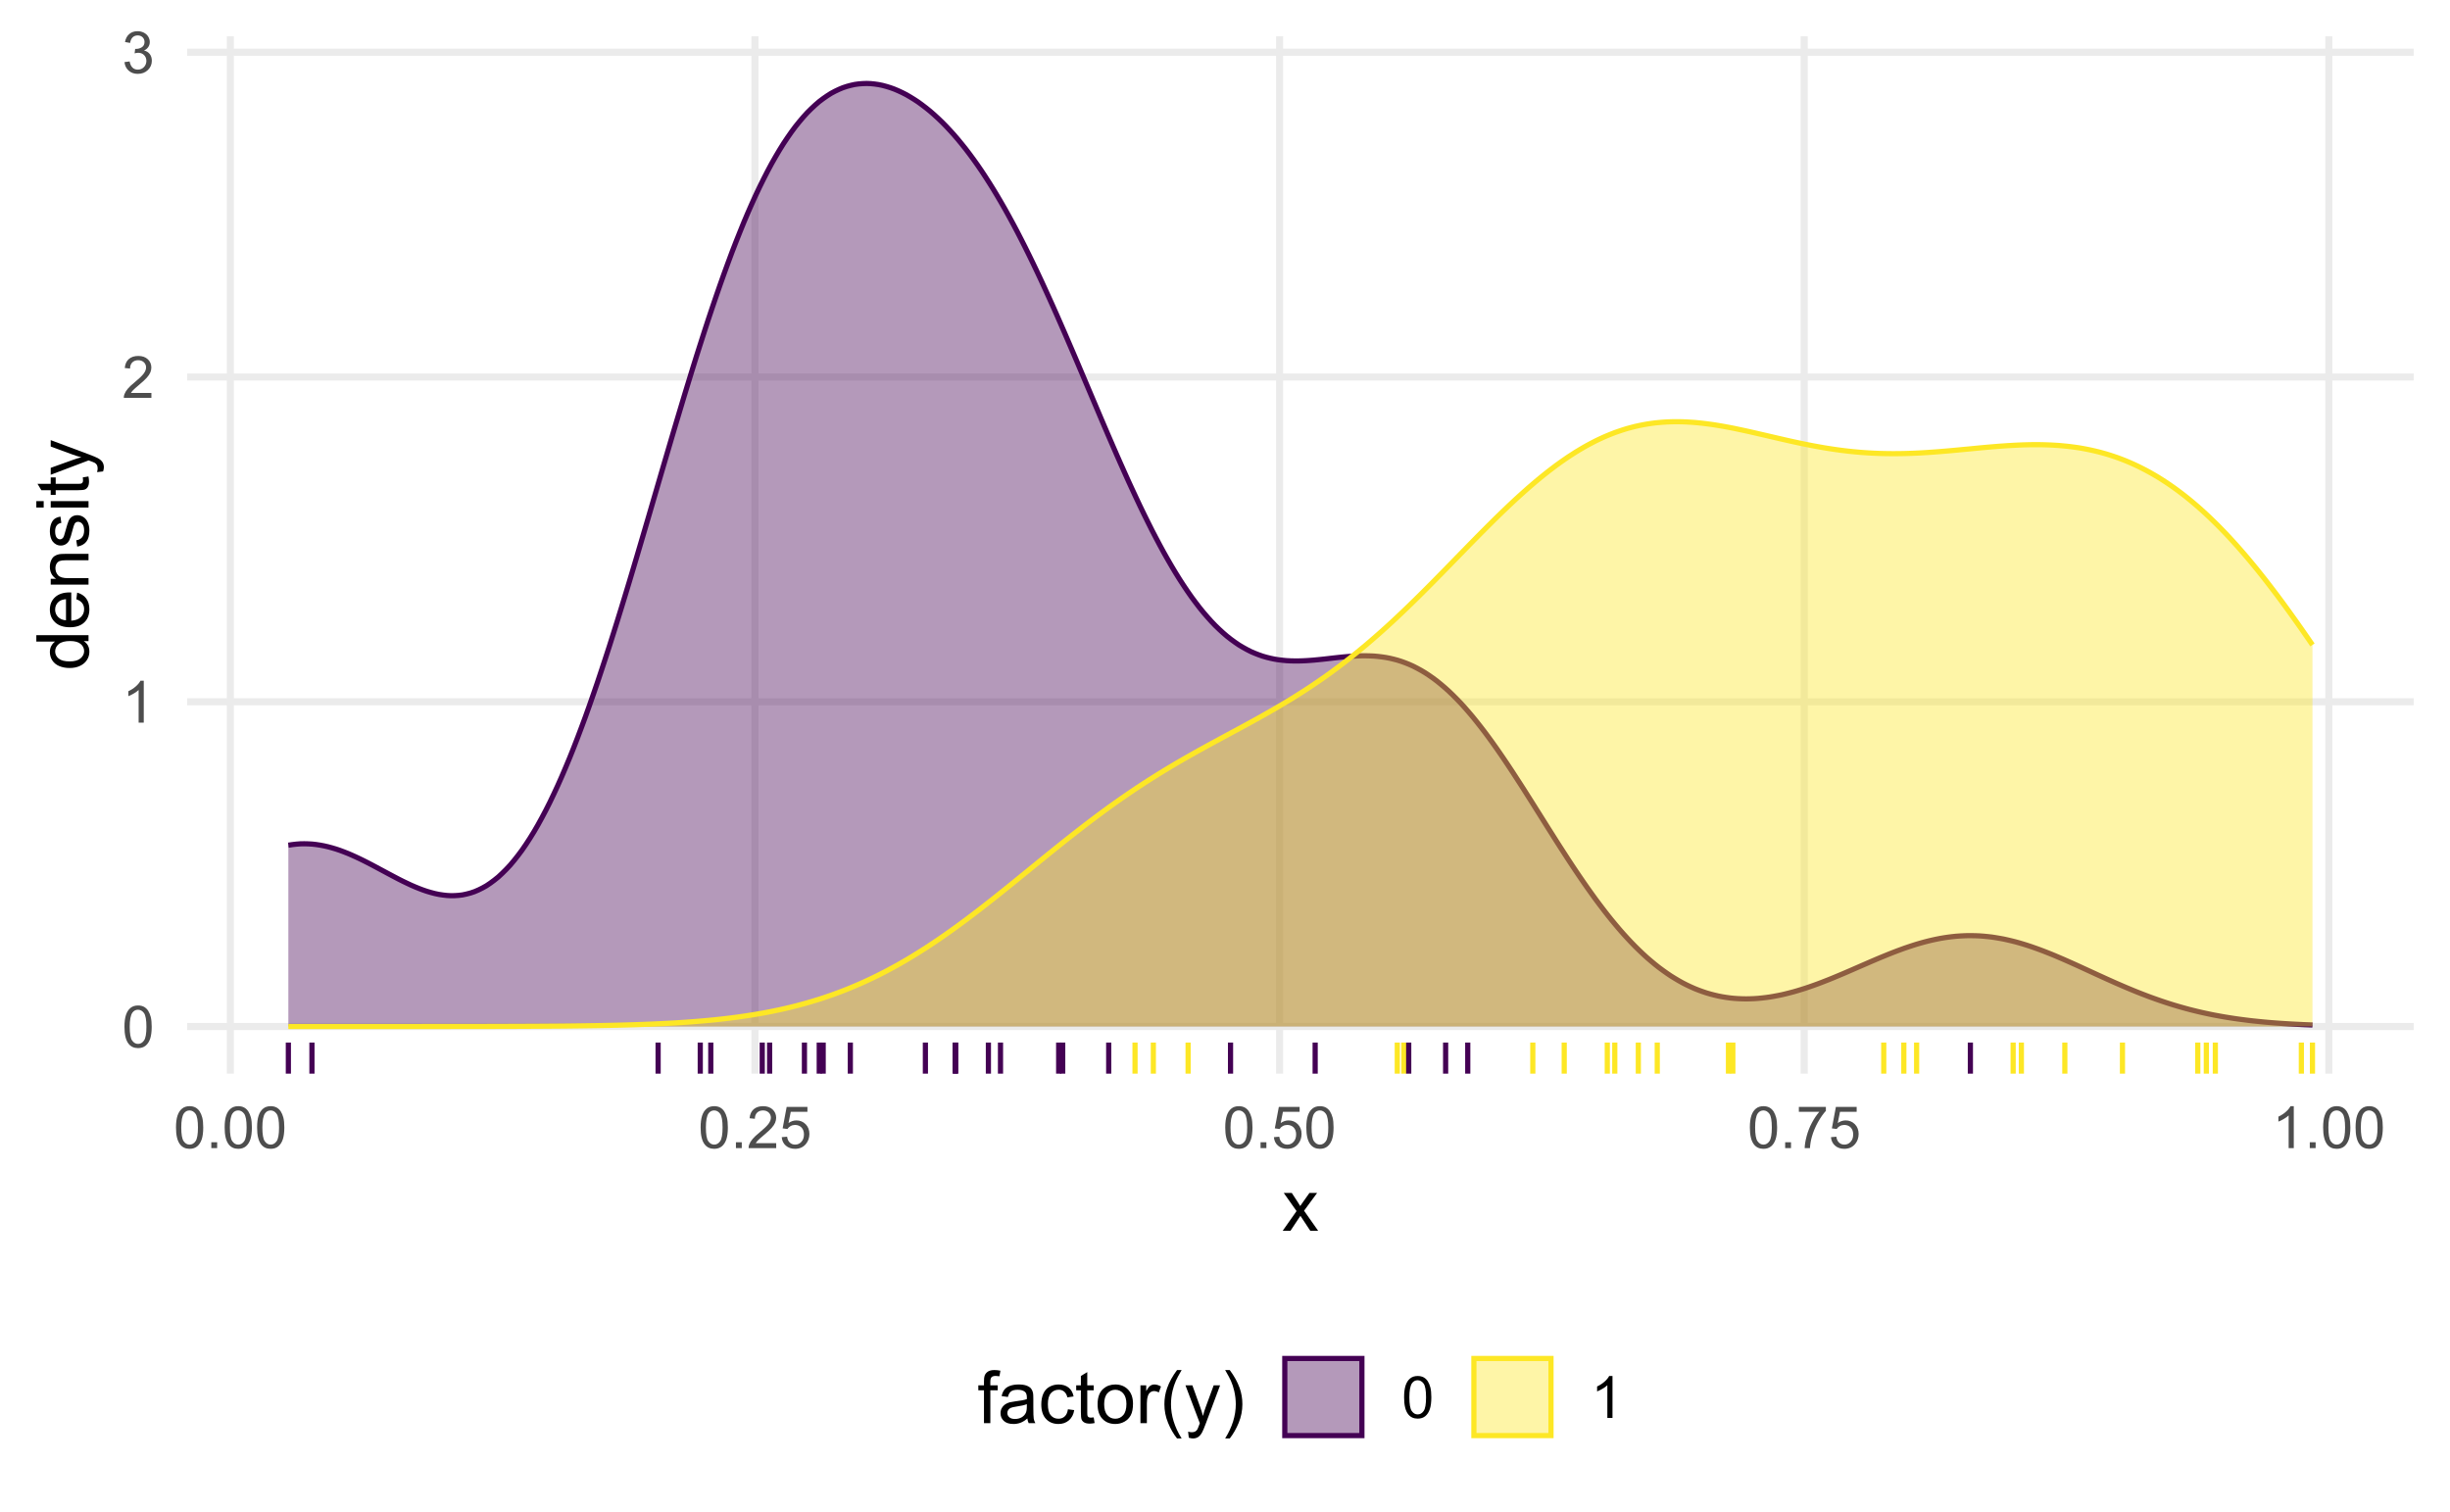 <?xml version="1.0" encoding="UTF-8"?>
<svg xmlns="http://www.w3.org/2000/svg" xmlns:xlink="http://www.w3.org/1999/xlink" width="504pt" height="311pt" viewBox="0 0 504 311" version="1.1">
<defs>
<g>
<symbol overflow="visible" id="glyph0-0">
<path style="stroke:none;" d="M 1.5 0 L 1.5 -7.5 L 7.5 -7.5 L 7.5 0 Z M 1.688 -0.188 L 7.312 -0.188 L 7.312 -7.312 L 1.688 -7.312 Z M 1.688 -0.188 "/>
</symbol>
<symbol overflow="visible" id="glyph0-1">
<path style="stroke:none;" d="M 0.5 -4.234 C 0.496 -5.246 0.602 -6.062 0.812 -6.688 C 1.02 -7.305 1.328 -7.785 1.742 -8.121 C 2.148 -8.457 2.668 -8.625 3.297 -8.625 C 3.758 -8.625 4.164 -8.531 4.512 -8.348 C 4.855 -8.16 5.141 -7.891 5.371 -7.543 C 5.594 -7.191 5.773 -6.766 5.906 -6.266 C 6.035 -5.762 6.098 -5.086 6.102 -4.234 C 6.098 -3.227 5.996 -2.414 5.789 -1.797 C 5.578 -1.176 5.266 -0.695 4.859 -0.359 C 4.445 -0.02 3.926 0.145 3.297 0.148 C 2.465 0.145 1.816 -0.148 1.348 -0.742 C 0.781 -1.457 0.496 -2.621 0.5 -4.234 Z M 1.582 -4.234 C 1.582 -2.824 1.746 -1.887 2.074 -1.418 C 2.402 -0.949 2.809 -0.715 3.297 -0.719 C 3.777 -0.715 4.184 -0.949 4.52 -1.422 C 4.848 -1.887 5.016 -2.824 5.016 -4.234 C 5.016 -5.648 4.848 -6.59 4.52 -7.055 C 4.184 -7.516 3.773 -7.746 3.289 -7.75 C 2.801 -7.746 2.414 -7.543 2.125 -7.137 C 1.762 -6.613 1.582 -5.645 1.582 -4.234 Z M 1.582 -4.234 "/>
</symbol>
<symbol overflow="visible" id="glyph0-2">
<path style="stroke:none;" d="M 4.469 0 L 3.414 0 L 3.414 -6.719 C 3.16 -6.477 2.828 -6.234 2.414 -5.996 C 2 -5.75 1.629 -5.57 1.305 -5.449 L 1.305 -6.469 C 1.895 -6.742 2.41 -7.078 2.852 -7.477 C 3.293 -7.871 3.605 -8.254 3.789 -8.625 L 4.469 -8.625 Z M 4.469 0 "/>
</symbol>
<symbol overflow="visible" id="glyph0-3">
<path style="stroke:none;" d="M 6.039 -1.016 L 6.039 0 L 0.363 0 C 0.355 -0.254 0.395 -0.496 0.484 -0.734 C 0.629 -1.117 0.859 -1.5 1.18 -1.875 C 1.492 -2.25 1.953 -2.684 2.562 -3.176 C 3.492 -3.941 4.125 -4.547 4.453 -4.992 C 4.781 -5.438 4.945 -5.859 4.945 -6.266 C 4.945 -6.68 4.793 -7.031 4.496 -7.32 C 4.191 -7.602 3.805 -7.746 3.328 -7.75 C 2.82 -7.746 2.414 -7.594 2.109 -7.293 C 1.805 -6.984 1.648 -6.562 1.648 -6.031 L 0.562 -6.141 C 0.633 -6.945 0.91 -7.559 1.398 -7.988 C 1.879 -8.41 2.531 -8.625 3.352 -8.625 C 4.172 -8.625 4.824 -8.395 5.309 -7.938 C 5.789 -7.48 6.027 -6.914 6.031 -6.242 C 6.027 -5.895 5.957 -5.559 5.82 -5.227 C 5.676 -4.891 5.441 -4.539 5.117 -4.176 C 4.789 -3.805 4.25 -3.301 3.492 -2.664 C 2.859 -2.129 2.453 -1.77 2.273 -1.582 C 2.094 -1.395 1.945 -1.203 1.828 -1.016 Z M 6.039 -1.016 "/>
</symbol>
<symbol overflow="visible" id="glyph0-4">
<path style="stroke:none;" d="M 0.504 -2.266 L 1.559 -2.406 C 1.68 -1.809 1.883 -1.379 2.176 -1.113 C 2.465 -0.848 2.82 -0.715 3.242 -0.719 C 3.734 -0.715 4.152 -0.887 4.496 -1.234 C 4.832 -1.574 5.004 -2 5.008 -2.516 C 5.004 -2.996 4.848 -3.395 4.535 -3.711 C 4.219 -4.023 3.816 -4.184 3.328 -4.184 C 3.129 -4.184 2.879 -4.145 2.586 -4.066 L 2.703 -4.992 C 2.766 -4.984 2.824 -4.98 2.871 -4.98 C 3.32 -4.98 3.723 -5.098 4.086 -5.332 C 4.441 -5.566 4.621 -5.926 4.625 -6.414 C 4.621 -6.801 4.492 -7.121 4.23 -7.375 C 3.965 -7.629 3.625 -7.758 3.219 -7.758 C 2.805 -7.758 2.465 -7.629 2.191 -7.371 C 1.918 -7.113 1.742 -6.727 1.664 -6.211 L 0.609 -6.398 C 0.738 -7.105 1.031 -7.652 1.488 -8.043 C 1.941 -8.43 2.508 -8.625 3.195 -8.625 C 3.66 -8.625 4.094 -8.523 4.488 -8.324 C 4.879 -8.121 5.18 -7.848 5.391 -7.5 C 5.602 -7.148 5.707 -6.777 5.707 -6.391 C 5.707 -6.02 5.605 -5.684 5.406 -5.379 C 5.207 -5.074 4.914 -4.832 4.523 -4.652 C 5.031 -4.535 5.426 -4.289 5.707 -3.922 C 5.988 -3.547 6.129 -3.086 6.129 -2.539 C 6.129 -1.785 5.855 -1.148 5.309 -0.629 C 4.762 -0.105 4.07 0.152 3.234 0.152 C 2.477 0.152 1.848 -0.07 1.355 -0.52 C 0.855 -0.969 0.574 -1.551 0.504 -2.266 Z M 0.504 -2.266 "/>
</symbol>
<symbol overflow="visible" id="glyph0-5">
<path style="stroke:none;" d="M 1.09 0 L 1.09 -1.203 L 2.289 -1.203 L 2.289 0 Z M 1.09 0 "/>
</symbol>
<symbol overflow="visible" id="glyph0-6">
<path style="stroke:none;" d="M 0.5 -2.25 L 1.605 -2.344 C 1.684 -1.805 1.871 -1.398 2.176 -1.125 C 2.473 -0.852 2.836 -0.715 3.258 -0.719 C 3.766 -0.715 4.195 -0.906 4.547 -1.293 C 4.898 -1.672 5.074 -2.18 5.074 -2.82 C 5.074 -3.414 4.902 -3.891 4.566 -4.242 C 4.227 -4.59 3.785 -4.762 3.242 -4.766 C 2.898 -4.762 2.594 -4.684 2.32 -4.531 C 2.047 -4.375 1.832 -4.176 1.676 -3.93 L 0.688 -4.062 L 1.516 -8.473 L 5.789 -8.473 L 5.789 -7.465 L 2.359 -7.465 L 1.898 -5.156 C 2.414 -5.516 2.953 -5.695 3.523 -5.695 C 4.27 -5.695 4.902 -5.434 5.422 -4.914 C 5.934 -4.395 6.191 -3.727 6.195 -2.914 C 6.191 -2.133 5.965 -1.461 5.516 -0.898 C 4.961 -0.199 4.211 0.145 3.258 0.148 C 2.477 0.145 1.836 -0.07 1.344 -0.508 C 0.844 -0.941 0.562 -1.523 0.5 -2.25 Z M 0.5 -2.25 "/>
</symbol>
<symbol overflow="visible" id="glyph0-7">
<path style="stroke:none;" d="M 0.57 -7.465 L 0.57 -8.477 L 6.129 -8.477 L 6.129 -7.656 C 5.582 -7.074 5.039 -6.301 4.5 -5.336 C 3.961 -4.371 3.547 -3.379 3.258 -2.359 C 3.047 -1.637 2.91 -0.852 2.852 0 L 1.77 0 C 1.781 -0.676 1.914 -1.492 2.168 -2.449 C 2.418 -3.402 2.781 -4.324 3.258 -5.215 C 3.734 -6.105 4.238 -6.855 4.773 -7.465 Z M 0.57 -7.465 "/>
</symbol>
<symbol overflow="visible" id="glyph1-0">
<path style="stroke:none;" d="M 1.875 0 L 1.875 -9.375 L 9.375 -9.375 L 9.375 0 Z M 2.109 -0.234 L 9.141 -0.234 L 9.141 -9.141 L 2.109 -9.141 Z M 2.109 -0.234 "/>
</symbol>
<symbol overflow="visible" id="glyph1-1">
<path style="stroke:none;" d="M 0.109 0 L 2.953 -4.043 L 0.32 -7.777 L 1.969 -7.777 L 3.164 -5.953 C 3.387 -5.605 3.566 -5.312 3.707 -5.082 C 3.918 -5.402 4.117 -5.691 4.301 -5.941 L 5.609 -7.777 L 7.184 -7.777 L 4.496 -4.117 L 7.391 0 L 5.773 0 L 4.176 -2.418 L 3.75 -3.07 L 1.707 0 Z M 0.109 0 "/>
</symbol>
<symbol overflow="visible" id="glyph1-2">
<path style="stroke:none;" d="M 1.305 0 L 1.305 -6.754 L 0.141 -6.754 L 0.141 -7.777 L 1.305 -7.777 L 1.305 -8.605 C 1.301 -9.125 1.348 -9.512 1.441 -9.77 C 1.566 -10.105 1.789 -10.383 2.113 -10.602 C 2.43 -10.812 2.879 -10.922 3.457 -10.922 C 3.828 -10.922 4.238 -10.875 4.688 -10.789 L 4.488 -9.641 C 4.215 -9.684 3.957 -9.707 3.715 -9.711 C 3.312 -9.707 3.027 -9.621 2.863 -9.453 C 2.695 -9.281 2.613 -8.965 2.613 -8.496 L 2.613 -7.777 L 4.133 -7.777 L 4.133 -6.754 L 2.613 -6.754 L 2.613 0 Z M 1.305 0 "/>
</symbol>
<symbol overflow="visible" id="glyph1-3">
<path style="stroke:none;" d="M 6.062 -0.961 C 5.574 -0.543 5.105 -0.246 4.652 -0.078 C 4.199 0.094 3.715 0.176 3.199 0.176 C 2.344 0.176 1.688 -0.031 1.23 -0.449 C 0.77 -0.867 0.539 -1.402 0.543 -2.051 C 0.539 -2.43 0.625 -2.777 0.801 -3.094 C 0.973 -3.406 1.199 -3.656 1.484 -3.852 C 1.762 -4.039 2.078 -4.184 2.43 -4.285 C 2.688 -4.348 3.078 -4.414 3.602 -4.484 C 4.664 -4.605 5.449 -4.758 5.953 -4.938 C 5.957 -5.113 5.957 -5.227 5.961 -5.281 C 5.957 -5.812 5.836 -6.191 5.59 -6.414 C 5.25 -6.711 4.746 -6.859 4.086 -6.863 C 3.461 -6.859 3.004 -6.75 2.711 -6.535 C 2.414 -6.316 2.195 -5.934 2.059 -5.383 L 0.77 -5.559 C 0.883 -6.109 1.078 -6.555 1.348 -6.895 C 1.613 -7.234 2 -7.496 2.512 -7.68 C 3.016 -7.859 3.605 -7.949 4.277 -7.953 C 4.941 -7.949 5.48 -7.871 5.895 -7.719 C 6.309 -7.559 6.613 -7.363 6.812 -7.129 C 7.004 -6.891 7.141 -6.594 7.223 -6.234 C 7.266 -6.008 7.289 -5.602 7.289 -5.016 L 7.289 -3.258 C 7.289 -2.031 7.316 -1.254 7.371 -0.934 C 7.426 -0.605 7.535 -0.297 7.703 0 L 6.328 0 C 6.191 -0.273 6.102 -0.594 6.062 -0.961 Z M 5.953 -3.902 C 5.477 -3.707 4.758 -3.539 3.801 -3.406 C 3.258 -3.324 2.875 -3.238 2.648 -3.141 C 2.422 -3.043 2.246 -2.898 2.129 -2.711 C 2.004 -2.52 1.945 -2.312 1.949 -2.086 C 1.945 -1.734 2.078 -1.441 2.348 -1.207 C 2.609 -0.973 3 -0.855 3.516 -0.855 C 4.023 -0.855 4.473 -0.965 4.871 -1.188 C 5.262 -1.41 5.555 -1.715 5.742 -2.102 C 5.883 -2.395 5.953 -2.836 5.953 -3.422 Z M 5.953 -3.902 "/>
</symbol>
<symbol overflow="visible" id="glyph1-4">
<path style="stroke:none;" d="M 6.062 -2.848 L 7.359 -2.68 C 7.219 -1.781 6.855 -1.082 6.273 -0.582 C 5.688 -0.074 4.973 0.176 4.125 0.176 C 3.059 0.176 2.199 -0.172 1.555 -0.867 C 0.906 -1.562 0.586 -2.559 0.586 -3.859 C 0.586 -4.699 0.723 -5.434 1.004 -6.062 C 1.277 -6.691 1.703 -7.164 2.273 -7.48 C 2.844 -7.793 3.461 -7.949 4.133 -7.953 C 4.973 -7.949 5.664 -7.738 6.203 -7.312 C 6.738 -6.883 7.082 -6.273 7.234 -5.492 L 5.953 -5.297 C 5.832 -5.816 5.613 -6.207 5.305 -6.473 C 4.992 -6.734 4.621 -6.867 4.184 -6.871 C 3.52 -6.867 2.977 -6.629 2.562 -6.156 C 2.145 -5.676 1.938 -4.922 1.941 -3.898 C 1.938 -2.848 2.137 -2.09 2.539 -1.617 C 2.938 -1.141 3.461 -0.902 4.109 -0.906 C 4.625 -0.902 5.059 -1.062 5.406 -1.383 C 5.75 -1.699 5.969 -2.188 6.062 -2.848 Z M 6.062 -2.848 "/>
</symbol>
<symbol overflow="visible" id="glyph1-5">
<path style="stroke:none;" d="M 3.867 -1.18 L 4.059 -0.016 C 3.684 0.062 3.352 0.098 3.062 0.102 C 2.582 0.098 2.211 0.027 1.949 -0.125 C 1.684 -0.273 1.496 -0.473 1.391 -0.719 C 1.281 -0.965 1.23 -1.484 1.23 -2.277 L 1.23 -6.754 L 0.266 -6.754 L 0.266 -7.777 L 1.23 -7.777 L 1.23 -9.703 L 2.543 -10.496 L 2.543 -7.777 L 3.867 -7.777 L 3.867 -6.754 L 2.543 -6.754 L 2.543 -2.203 C 2.543 -1.828 2.562 -1.586 2.609 -1.48 C 2.652 -1.371 2.73 -1.285 2.836 -1.223 C 2.941 -1.156 3.09 -1.125 3.289 -1.129 C 3.43 -1.125 3.625 -1.141 3.867 -1.18 Z M 3.867 -1.18 "/>
</symbol>
<symbol overflow="visible" id="glyph1-6">
<path style="stroke:none;" d="M 0.5 -3.891 C 0.496 -5.328 0.898 -6.395 1.699 -7.09 C 2.367 -7.664 3.18 -7.949 4.145 -7.953 C 5.211 -7.949 6.086 -7.602 6.766 -6.902 C 7.441 -6.199 7.781 -5.23 7.785 -4 C 7.781 -2.996 7.629 -2.207 7.332 -1.637 C 7.027 -1.059 6.594 -0.613 6.023 -0.301 C 5.449 0.02 4.82 0.176 4.145 0.176 C 3.051 0.176 2.172 -0.172 1.504 -0.871 C 0.832 -1.566 0.496 -2.574 0.5 -3.891 Z M 1.852 -3.891 C 1.852 -2.891 2.066 -2.141 2.504 -1.648 C 2.934 -1.148 3.48 -0.902 4.145 -0.906 C 4.793 -0.902 5.34 -1.152 5.777 -1.652 C 6.211 -2.152 6.426 -2.91 6.43 -3.934 C 6.426 -4.891 6.207 -5.621 5.773 -6.117 C 5.336 -6.613 4.793 -6.859 4.145 -6.863 C 3.48 -6.859 2.934 -6.613 2.504 -6.121 C 2.066 -5.625 1.852 -4.883 1.852 -3.891 Z M 1.852 -3.891 "/>
</symbol>
<symbol overflow="visible" id="glyph1-7">
<path style="stroke:none;" d="M 0.973 0 L 0.973 -7.777 L 2.16 -7.777 L 2.16 -6.598 C 2.461 -7.148 2.738 -7.512 2.996 -7.688 C 3.25 -7.863 3.535 -7.949 3.844 -7.953 C 4.289 -7.949 4.738 -7.809 5.199 -7.531 L 4.746 -6.305 C 4.422 -6.496 4.098 -6.59 3.781 -6.594 C 3.488 -6.59 3.23 -6.504 3.004 -6.332 C 2.773 -6.156 2.609 -5.914 2.512 -5.609 C 2.363 -5.137 2.289 -4.625 2.293 -4.07 L 2.293 0 Z M 0.973 0 "/>
</symbol>
<symbol overflow="visible" id="glyph1-8">
<path style="stroke:none;" d="M 3.508 3.156 C 2.777 2.238 2.16 1.168 1.66 -0.062 C 1.152 -1.293 0.902 -2.57 0.906 -3.891 C 0.902 -5.051 1.09 -6.164 1.473 -7.23 C 1.91 -8.465 2.59 -9.695 3.508 -10.922 L 4.453 -10.922 C 3.859 -9.906 3.469 -9.18 3.281 -8.746 C 2.984 -8.07 2.75 -7.367 2.578 -6.637 C 2.367 -5.719 2.262 -4.801 2.262 -3.883 C 2.262 -1.531 2.992 0.812 4.453 3.156 Z M 3.508 3.156 "/>
</symbol>
<symbol overflow="visible" id="glyph1-9">
<path style="stroke:none;" d="M 0.93 2.996 L 0.785 1.758 C 1.07 1.836 1.32 1.875 1.539 1.875 C 1.828 1.875 2.062 1.824 2.238 1.727 C 2.414 1.629 2.559 1.492 2.672 1.32 C 2.754 1.184 2.887 0.855 3.078 0.336 C 3.098 0.258 3.137 0.152 3.195 0.016 L 0.242 -7.777 L 1.664 -7.777 L 3.281 -3.273 C 3.492 -2.699 3.68 -2.098 3.844 -1.473 C 3.992 -2.074 4.172 -2.668 4.387 -3.246 L 6.051 -7.777 L 7.367 -7.777 L 4.41 0.133 C 4.09 0.984 3.844 1.574 3.668 1.898 C 3.434 2.328 3.164 2.645 2.863 2.852 C 2.559 3.051 2.199 3.152 1.781 3.156 C 1.523 3.152 1.238 3.098 0.93 2.996 Z M 0.93 2.996 "/>
</symbol>
<symbol overflow="visible" id="glyph1-10">
<path style="stroke:none;" d="M 1.852 3.156 L 0.906 3.156 C 2.363 0.812 3.094 -1.531 3.098 -3.883 C 3.094 -4.797 2.988 -5.707 2.781 -6.613 C 2.613 -7.344 2.383 -8.047 2.086 -8.723 C 1.895 -9.16 1.5 -9.895 0.906 -10.922 L 1.852 -10.922 C 2.77 -9.695 3.449 -8.465 3.891 -7.23 C 4.266 -6.164 4.453 -5.051 4.453 -3.891 C 4.453 -2.57 4.199 -1.293 3.695 -0.062 C 3.188 1.168 2.574 2.238 1.852 3.156 Z M 1.852 3.156 "/>
</symbol>
<symbol overflow="visible" id="glyph2-0">
<path style="stroke:none;" d="M 0 -1.875 L -9.375 -1.875 L -9.375 -9.375 L 0 -9.375 Z M -0.234 -2.109 L -0.234 -9.141 L -9.141 -9.141 L -9.141 -2.109 Z M -0.234 -2.109 "/>
</symbol>
<symbol overflow="visible" id="glyph2-1">
<path style="stroke:none;" d="M 0 -6.035 L -0.98 -6.035 C -0.207 -5.543 0.176 -4.816 0.176 -3.859 C 0.176 -3.238 0.008 -2.668 -0.336 -2.148 C -0.672 -1.629 -1.148 -1.227 -1.766 -0.941 C -2.375 -0.652 -3.082 -0.508 -3.883 -0.512 C -4.656 -0.508 -5.359 -0.637 -5.996 -0.898 C -6.625 -1.156 -7.109 -1.547 -7.449 -2.066 C -7.781 -2.582 -7.949 -3.16 -7.953 -3.801 C -7.949 -4.266 -7.852 -4.684 -7.656 -5.051 C -7.457 -5.418 -7.199 -5.715 -6.883 -5.945 L -10.738 -5.949 L -10.738 -7.258 L 0 -7.258 Z M -3.883 -1.867 C -2.883 -1.863 -2.137 -2.074 -1.645 -2.496 C -1.148 -2.918 -0.902 -3.414 -0.906 -3.984 C -0.902 -4.559 -1.137 -5.047 -1.613 -5.453 C -2.082 -5.855 -2.805 -6.059 -3.773 -6.059 C -4.836 -6.059 -5.613 -5.852 -6.113 -5.441 C -6.609 -5.031 -6.859 -4.527 -6.863 -3.926 C -6.859 -3.34 -6.621 -2.848 -6.145 -2.457 C -5.664 -2.059 -4.91 -1.863 -3.883 -1.867 Z M -3.883 -1.867 "/>
</symbol>
<symbol overflow="visible" id="glyph2-2">
<path style="stroke:none;" d="M -2.504 -6.312 L -2.336 -7.676 C -1.535 -7.457 -0.918 -7.059 -0.48 -6.48 C -0.043 -5.898 0.176 -5.156 0.176 -4.254 C 0.176 -3.113 -0.172 -2.211 -0.875 -1.547 C -1.57 -0.883 -2.555 -0.551 -3.824 -0.551 C -5.129 -0.551 -6.145 -0.887 -6.867 -1.559 C -7.59 -2.23 -7.949 -3.105 -7.953 -4.184 C -7.949 -5.223 -7.598 -6.07 -6.891 -6.73 C -6.18 -7.387 -5.184 -7.715 -3.902 -7.719 C -3.824 -7.715 -3.707 -7.715 -3.551 -7.711 L -3.551 -1.91 C -2.695 -1.957 -2.039 -2.199 -1.586 -2.637 C -1.129 -3.07 -0.902 -3.609 -0.906 -4.262 C -0.902 -4.742 -1.027 -5.156 -1.285 -5.5 C -1.535 -5.84 -1.941 -6.109 -2.504 -6.312 Z M -4.637 -1.984 L -4.637 -6.328 C -5.285 -6.27 -5.777 -6.102 -6.109 -5.828 C -6.613 -5.406 -6.867 -4.863 -6.871 -4.195 C -6.867 -3.59 -6.664 -3.078 -6.262 -2.668 C -5.855 -2.254 -5.312 -2.027 -4.637 -1.984 Z M -4.637 -1.984 "/>
</symbol>
<symbol overflow="visible" id="glyph2-3">
<path style="stroke:none;" d="M 0 -0.988 L -7.777 -0.988 L -7.777 -2.176 L -6.672 -2.176 C -7.523 -2.742 -7.949 -3.57 -7.953 -4.652 C -7.949 -5.121 -7.867 -5.551 -7.699 -5.945 C -7.531 -6.336 -7.309 -6.629 -7.039 -6.824 C -6.762 -7.016 -6.438 -7.152 -6.062 -7.234 C -5.816 -7.281 -5.391 -7.305 -4.781 -7.309 L 0 -7.309 L 0 -5.992 L -4.73 -5.992 C -5.266 -5.988 -5.668 -5.938 -5.938 -5.836 C -6.199 -5.734 -6.414 -5.551 -6.574 -5.289 C -6.73 -5.027 -6.809 -4.723 -6.812 -4.371 C -6.809 -3.809 -6.629 -3.324 -6.277 -2.918 C -5.918 -2.512 -5.242 -2.309 -4.25 -2.309 L 0 -2.309 Z M 0 -0.988 "/>
</symbol>
<symbol overflow="visible" id="glyph2-4">
<path style="stroke:none;" d="M -2.32 -0.461 L -2.527 -1.766 C -2 -1.836 -1.602 -2.039 -1.324 -2.375 C -1.043 -2.707 -0.902 -3.176 -0.906 -3.781 C -0.902 -4.383 -1.027 -4.832 -1.277 -5.125 C -1.523 -5.418 -1.812 -5.566 -2.145 -5.566 C -2.441 -5.566 -2.676 -5.438 -2.848 -5.18 C -2.965 -4.996 -3.113 -4.547 -3.297 -3.832 C -3.539 -2.863 -3.75 -2.191 -3.93 -1.82 C -4.105 -1.445 -4.352 -1.16 -4.668 -0.969 C -4.98 -0.773 -5.328 -0.68 -5.711 -0.68 C -6.059 -0.68 -6.379 -0.758 -6.676 -0.918 C -6.965 -1.074 -7.211 -1.289 -7.414 -1.566 C -7.562 -1.77 -7.691 -2.051 -7.797 -2.406 C -7.898 -2.758 -7.949 -3.137 -7.953 -3.547 C -7.949 -4.152 -7.863 -4.688 -7.688 -5.152 C -7.512 -5.609 -7.273 -5.949 -6.977 -6.172 C -6.676 -6.391 -6.273 -6.543 -5.773 -6.629 L -5.594 -5.34 C -5.992 -5.277 -6.305 -5.109 -6.531 -4.828 C -6.754 -4.547 -6.867 -4.148 -6.871 -3.641 C -6.867 -3.031 -6.766 -2.602 -6.57 -2.344 C -6.367 -2.086 -6.133 -1.957 -5.867 -1.957 C -5.691 -1.957 -5.539 -2.008 -5.406 -2.117 C -5.262 -2.219 -5.145 -2.387 -5.055 -2.621 C -5.004 -2.75 -4.891 -3.141 -4.719 -3.785 C -4.465 -4.719 -4.262 -5.367 -4.105 -5.738 C -3.945 -6.105 -3.715 -6.395 -3.41 -6.605 C -3.105 -6.812 -2.73 -6.918 -2.285 -6.922 C -1.844 -6.918 -1.43 -6.789 -1.043 -6.535 C -0.652 -6.277 -0.352 -5.91 -0.141 -5.426 C 0.07 -4.941 0.176 -4.395 0.176 -3.785 C 0.176 -2.773 -0.031 -2 -0.453 -1.473 C -0.871 -0.941 -1.496 -0.605 -2.32 -0.461 Z M -2.32 -0.461 "/>
</symbol>
<symbol overflow="visible" id="glyph2-5">
<path style="stroke:none;" d="M -9.223 -0.996 L -10.738 -0.996 L -10.738 -2.316 L -9.223 -2.316 Z M 0 -0.996 L -7.777 -0.996 L -7.777 -2.316 L 0 -2.312 Z M 0 -0.996 "/>
</symbol>
<symbol overflow="visible" id="glyph2-6">
<path style="stroke:none;" d="M -1.18 -3.867 L -0.016 -4.059 C 0.062 -3.684 0.098 -3.352 0.102 -3.062 C 0.098 -2.582 0.027 -2.211 -0.125 -1.949 C -0.273 -1.684 -0.473 -1.496 -0.719 -1.391 C -0.965 -1.281 -1.484 -1.23 -2.277 -1.23 L -6.754 -1.23 L -6.754 -0.266 L -7.777 -0.266 L -7.777 -1.23 L -9.703 -1.23 L -10.496 -2.543 L -7.777 -2.543 L -7.777 -3.867 L -6.754 -3.867 L -6.754 -2.543 L -2.203 -2.543 C -1.828 -2.543 -1.586 -2.562 -1.477 -2.609 C -1.367 -2.652 -1.281 -2.73 -1.223 -2.836 C -1.156 -2.941 -1.125 -3.09 -1.129 -3.289 C -1.125 -3.43 -1.141 -3.625 -1.18 -3.867 Z M -1.18 -3.867 "/>
</symbol>
<symbol overflow="visible" id="glyph2-7">
<path style="stroke:none;" d="M 2.996 -0.93 L 1.758 -0.785 C 1.836 -1.07 1.875 -1.32 1.875 -1.539 C 1.875 -1.828 1.824 -2.062 1.727 -2.238 C 1.629 -2.414 1.492 -2.559 1.32 -2.672 C 1.184 -2.754 0.855 -2.887 0.336 -3.078 C 0.258 -3.098 0.152 -3.137 0.016 -3.195 L -7.777 -0.242 L -7.777 -1.664 L -3.273 -3.281 C -2.699 -3.492 -2.098 -3.68 -1.473 -3.844 C -2.074 -3.992 -2.668 -4.172 -3.246 -4.387 L -7.777 -6.051 L -7.777 -7.367 L 0.133 -4.41 C 0.984 -4.09 1.574 -3.844 1.898 -3.668 C 2.328 -3.434 2.645 -3.164 2.852 -2.863 C 3.051 -2.559 3.152 -2.199 3.156 -1.781 C 3.152 -1.523 3.098 -1.238 2.996 -0.93 Z M 2.996 -0.93 "/>
</symbol>
</g>
<clipPath id="clip1">
  <path d="M 38.5 210 L 496.527 210 L 496.527 212 L 38.5 212 Z M 38.5 210 "/>
</clipPath>
<clipPath id="clip2">
  <path d="M 38.5 143 L 496.527 143 L 496.527 146 L 38.5 146 Z M 38.5 143 "/>
</clipPath>
<clipPath id="clip3">
  <path d="M 38.5 76 L 496.527 76 L 496.527 79 L 38.5 79 Z M 38.5 76 "/>
</clipPath>
<clipPath id="clip4">
  <path d="M 38.5 10 L 496.527 10 L 496.527 12 L 38.5 12 Z M 38.5 10 "/>
</clipPath>
<clipPath id="clip5">
  <path d="M 46 7.473 L 49 7.473 L 49 220.891 L 46 220.891 Z M 46 7.473 "/>
</clipPath>
<clipPath id="clip6">
  <path d="M 154 7.473 L 157 7.473 L 157 220.891 L 154 220.891 Z M 154 7.473 "/>
</clipPath>
<clipPath id="clip7">
  <path d="M 262 7.473 L 264 7.473 L 264 220.891 L 262 220.891 Z M 262 7.473 "/>
</clipPath>
<clipPath id="clip8">
  <path d="M 370 7.473 L 372 7.473 L 372 220.891 L 370 220.891 Z M 370 7.473 "/>
</clipPath>
<clipPath id="clip9">
  <path d="M 478 7.473 L 480 7.473 L 480 220.891 L 478 220.891 Z M 478 7.473 "/>
</clipPath>
<clipPath id="clip10">
  <path d="M 296 213 L 298 213 L 298 220.891 L 296 220.891 Z M 296 213 "/>
</clipPath>
<clipPath id="clip11">
  <path d="M 167 213 L 170 213 L 170 220.891 L 167 220.891 Z M 167 213 "/>
</clipPath>
<clipPath id="clip12">
  <path d="M 145 213 L 147 213 L 147 220.891 L 145 220.891 Z M 145 213 "/>
</clipPath>
<clipPath id="clip13">
  <path d="M 156 213 L 158 213 L 158 220.891 L 156 220.891 Z M 156 213 "/>
</clipPath>
<clipPath id="clip14">
  <path d="M 168 213 L 170 213 L 170 220.891 L 168 220.891 Z M 168 213 "/>
</clipPath>
<clipPath id="clip15">
  <path d="M 453 213 L 455 213 L 455 220.891 L 453 220.891 Z M 453 213 "/>
</clipPath>
<clipPath id="clip16">
  <path d="M 195 213 L 198 213 L 198 220.891 L 195 220.891 Z M 195 213 "/>
</clipPath>
<clipPath id="clip17">
  <path d="M 232 213 L 235 213 L 235 220.891 L 232 220.891 Z M 232 213 "/>
</clipPath>
<clipPath id="clip18">
  <path d="M 243 213 L 245 213 L 245 220.891 L 243 220.891 Z M 243 213 "/>
</clipPath>
<clipPath id="clip19">
  <path d="M 340 213 L 342 213 L 342 220.891 L 340 220.891 Z M 340 213 "/>
</clipPath>
<clipPath id="clip20">
  <path d="M 436 213 L 438 213 L 438 220.891 L 436 220.891 Z M 436 213 "/>
</clipPath>
<clipPath id="clip21">
  <path d="M 286 213 L 288 213 L 288 220.891 L 286 220.891 Z M 286 213 "/>
</clipPath>
<clipPath id="clip22">
  <path d="M 196 213 L 198 213 L 198 220.891 L 196 220.891 Z M 196 213 "/>
</clipPath>
<clipPath id="clip23">
  <path d="M 134 213 L 136 213 L 136 220.891 L 134 220.891 Z M 134 213 "/>
</clipPath>
<clipPath id="clip24">
  <path d="M 321 213 L 323 213 L 323 220.891 L 321 220.891 Z M 321 213 "/>
</clipPath>
<clipPath id="clip25">
  <path d="M 227 213 L 229 213 L 229 220.891 L 227 220.891 Z M 227 213 "/>
</clipPath>
<clipPath id="clip26">
  <path d="M 301 213 L 303 213 L 303 220.891 L 301 220.891 Z M 301 213 "/>
</clipPath>
<clipPath id="clip27">
  <path d="M 218 213 L 220 213 L 220 220.891 L 218 220.891 Z M 218 213 "/>
</clipPath>
<clipPath id="clip28">
  <path d="M 63 213 L 65 213 L 65 220.891 L 63 220.891 Z M 63 213 "/>
</clipPath>
<clipPath id="clip29">
  <path d="M 336 213 L 338 213 L 338 220.891 L 336 220.891 Z M 336 213 "/>
</clipPath>
<clipPath id="clip30">
  <path d="M 252 213 L 254 213 L 254 220.891 L 252 220.891 Z M 252 213 "/>
</clipPath>
<clipPath id="clip31">
  <path d="M 404 213 L 406 213 L 406 220.891 L 404 220.891 Z M 404 213 "/>
</clipPath>
<clipPath id="clip32">
  <path d="M 386 213 L 389 213 L 389 220.891 L 386 220.891 Z M 386 213 "/>
</clipPath>
<clipPath id="clip33">
  <path d="M 58 213 L 60 213 L 60 220.891 L 58 220.891 Z M 58 213 "/>
</clipPath>
<clipPath id="clip34">
  <path d="M 472 213 L 474 213 L 474 220.891 L 472 220.891 Z M 472 213 "/>
</clipPath>
<clipPath id="clip35">
  <path d="M 451 213 L 453 213 L 453 220.891 L 451 220.891 Z M 451 213 "/>
</clipPath>
<clipPath id="clip36">
  <path d="M 205 213 L 207 213 L 207 220.891 L 205 220.891 Z M 205 213 "/>
</clipPath>
<clipPath id="clip37">
  <path d="M 424 213 L 426 213 L 426 220.891 L 424 220.891 Z M 424 213 "/>
</clipPath>
<clipPath id="clip38">
  <path d="M 217 213 L 219 213 L 219 220.891 L 217 220.891 Z M 217 213 "/>
</clipPath>
<clipPath id="clip39">
  <path d="M 314 213 L 316 213 L 316 220.891 L 314 220.891 Z M 314 213 "/>
</clipPath>
<clipPath id="clip40">
  <path d="M 270 213 L 272 213 L 272 220.891 L 270 220.891 Z M 270 213 "/>
</clipPath>
<clipPath id="clip41">
  <path d="M 455 213 L 457 213 L 457 220.891 L 455 220.891 Z M 455 213 "/>
</clipPath>
<clipPath id="clip42">
  <path d="M 164 213 L 167 213 L 167 220.891 L 164 220.891 Z M 164 213 "/>
</clipPath>
<clipPath id="clip43">
  <path d="M 174 213 L 176 213 L 176 220.891 L 174 220.891 Z M 174 213 "/>
</clipPath>
<clipPath id="clip44">
  <path d="M 475 213 L 477 213 L 477 220.891 L 475 220.891 Z M 475 213 "/>
</clipPath>
<clipPath id="clip45">
  <path d="M 143 213 L 145 213 L 145 220.891 L 143 220.891 Z M 143 213 "/>
</clipPath>
<clipPath id="clip46">
  <path d="M 202 213 L 204 213 L 204 220.891 L 202 220.891 Z M 202 213 "/>
</clipPath>
<clipPath id="clip47">
  <path d="M 189 213 L 191 213 L 191 220.891 L 189 220.891 Z M 189 213 "/>
</clipPath>
<clipPath id="clip48">
  <path d="M 157 213 L 159 213 L 159 220.891 L 157 220.891 Z M 157 213 "/>
</clipPath>
<clipPath id="clip49">
  <path d="M 288 213 L 290 213 L 290 220.891 L 288 220.891 Z M 288 213 "/>
</clipPath>
<clipPath id="clip50">
  <path d="M 331 213 L 333 213 L 333 220.891 L 331 220.891 Z M 331 213 "/>
</clipPath>
<clipPath id="clip51">
  <path d="M 391 213 L 393 213 L 393 220.891 L 391 220.891 Z M 391 213 "/>
</clipPath>
<clipPath id="clip52">
  <path d="M 355 213 L 357 213 L 357 220.891 L 355 220.891 Z M 355 213 "/>
</clipPath>
<clipPath id="clip53">
  <path d="M 413 213 L 415 213 L 415 220.891 L 413 220.891 Z M 413 213 "/>
</clipPath>
<clipPath id="clip54">
  <path d="M 415 213 L 417 213 L 417 220.891 L 415 220.891 Z M 415 213 "/>
</clipPath>
<clipPath id="clip55">
  <path d="M 355 213 L 358 213 L 358 220.891 L 355 220.891 Z M 355 213 "/>
</clipPath>
<clipPath id="clip56">
  <path d="M 393 213 L 395 213 L 395 220.891 L 393 220.891 Z M 393 213 "/>
</clipPath>
<clipPath id="clip57">
  <path d="M 289 213 L 291 213 L 291 220.891 L 289 220.891 Z M 289 213 "/>
</clipPath>
<clipPath id="clip58">
  <path d="M 330 213 L 332 213 L 332 220.891 L 330 220.891 Z M 330 213 "/>
</clipPath>
<clipPath id="clip59">
  <path d="M 236 213 L 238 213 L 238 220.891 L 236 220.891 Z M 236 213 "/>
</clipPath>
</defs>
<g id="surface24">
<rect x="0" y="0" width="504" height="311" style="fill:rgb(100%,100%,100%);fill-opacity:1;stroke:none;"/>
<g clip-path="url(#clip1)" clip-rule="nonzero">
<path style="fill:none;stroke-width:1.455;stroke-linecap:butt;stroke-linejoin:round;stroke:rgb(92.157%,92.157%,92.157%);stroke-opacity:1;stroke-miterlimit:10;" d="M 38.5 211.188 L 496.527 211.188 "/>
</g>
<g clip-path="url(#clip2)" clip-rule="nonzero">
<path style="fill:none;stroke-width:1.455;stroke-linecap:butt;stroke-linejoin:round;stroke:rgb(92.157%,92.157%,92.157%);stroke-opacity:1;stroke-miterlimit:10;" d="M 38.5 144.375 L 496.527 144.375 "/>
</g>
<g clip-path="url(#clip3)" clip-rule="nonzero">
<path style="fill:none;stroke-width:1.455;stroke-linecap:butt;stroke-linejoin:round;stroke:rgb(92.157%,92.157%,92.157%);stroke-opacity:1;stroke-miterlimit:10;" d="M 38.5 77.562 L 496.527 77.562 "/>
</g>
<g clip-path="url(#clip4)" clip-rule="nonzero">
<path style="fill:none;stroke-width:1.455;stroke-linecap:butt;stroke-linejoin:round;stroke:rgb(92.157%,92.157%,92.157%);stroke-opacity:1;stroke-miterlimit:10;" d="M 38.5 10.746 L 496.527 10.746 "/>
</g>
<g clip-path="url(#clip5)" clip-rule="nonzero">
<path style="fill:none;stroke-width:1.455;stroke-linecap:butt;stroke-linejoin:round;stroke:rgb(92.157%,92.157%,92.157%);stroke-opacity:1;stroke-miterlimit:10;" d="M 47.387 220.891 L 47.387 7.473 "/>
</g>
<g clip-path="url(#clip6)" clip-rule="nonzero">
<path style="fill:none;stroke-width:1.455;stroke-linecap:butt;stroke-linejoin:round;stroke:rgb(92.157%,92.157%,92.157%);stroke-opacity:1;stroke-miterlimit:10;" d="M 155.309 220.891 L 155.309 7.473 "/>
</g>
<g clip-path="url(#clip7)" clip-rule="nonzero">
<path style="fill:none;stroke-width:1.455;stroke-linecap:butt;stroke-linejoin:round;stroke:rgb(92.157%,92.157%,92.157%);stroke-opacity:1;stroke-miterlimit:10;" d="M 263.23 220.891 L 263.23 7.473 "/>
</g>
<g clip-path="url(#clip8)" clip-rule="nonzero">
<path style="fill:none;stroke-width:1.455;stroke-linecap:butt;stroke-linejoin:round;stroke:rgb(92.157%,92.157%,92.157%);stroke-opacity:1;stroke-miterlimit:10;" d="M 371.152 220.891 L 371.152 7.473 "/>
</g>
<g clip-path="url(#clip9)" clip-rule="nonzero">
<path style="fill:none;stroke-width:1.455;stroke-linecap:butt;stroke-linejoin:round;stroke:rgb(92.157%,92.157%,92.157%);stroke-opacity:1;stroke-miterlimit:10;" d="M 479.074 220.891 L 479.074 7.473 "/>
</g>
<path style=" stroke:none;fill-rule:nonzero;fill:rgb(26.667%,0.392%,32.941%);fill-opacity:0.4;" d="M 59.32 173.883 L 60.137 173.762 L 60.949 173.668 L 61.766 173.605 L 62.578 173.59 L 63.395 173.609 L 64.211 173.656 L 65.023 173.746 L 65.84 173.871 L 66.652 174.023 L 67.469 174.211 L 68.285 174.43 L 69.098 174.672 L 69.914 174.945 L 70.727 175.25 L 71.543 175.57 L 72.359 175.918 L 73.172 176.285 L 73.988 176.668 L 74.801 177.066 L 75.617 177.48 L 76.434 177.902 L 77.246 178.332 L 78.062 178.77 L 78.875 179.207 L 79.691 179.645 L 80.508 180.078 L 81.32 180.508 L 82.137 180.934 L 82.949 181.34 L 83.766 181.73 L 84.582 182.113 L 85.395 182.465 L 86.211 182.797 L 87.023 183.105 L 87.84 183.383 L 88.656 183.621 L 89.469 183.836 L 90.285 184.008 L 91.098 184.133 L 91.914 184.227 L 92.73 184.273 L 93.543 184.262 L 94.359 184.207 L 95.172 184.105 L 95.988 183.93 L 96.805 183.715 L 97.617 183.441 L 98.434 183.09 L 99.246 182.688 L 100.062 182.23 L 100.879 181.68 L 101.691 181.078 L 102.508 180.422 L 103.32 179.664 L 104.137 178.852 L 104.953 177.98 L 105.766 177.012 L 106.582 175.977 L 107.395 174.887 L 108.211 173.699 L 109.027 172.441 L 109.84 171.125 L 110.656 169.723 L 111.469 168.242 L 112.285 166.703 L 113.102 165.082 L 113.914 163.383 L 114.73 161.629 L 115.543 159.801 L 116.359 157.891 L 117.176 155.93 L 117.988 153.906 L 118.805 151.801 L 119.617 149.648 L 120.434 147.441 L 121.25 145.16 L 122.062 142.836 L 122.879 140.465 L 123.691 138.027 L 124.508 135.551 L 125.324 133.043 L 126.137 130.473 L 126.953 127.875 L 127.766 125.246 L 128.582 122.578 L 129.398 119.887 L 130.211 117.172 L 131.027 114.434 L 131.84 111.676 L 132.656 108.91 L 133.473 106.133 L 134.285 103.348 L 135.102 100.559 L 135.914 97.773 L 136.73 94.996 L 137.547 92.223 L 138.359 89.461 L 139.176 86.719 L 139.992 83.996 L 140.805 81.289 L 141.621 78.621 L 142.434 75.977 L 143.25 73.359 L 144.066 70.797 L 144.879 68.262 L 145.695 65.762 L 146.508 63.328 L 147.324 60.934 L 148.141 58.578 L 148.953 56.297 L 149.77 54.062 L 150.582 51.875 L 151.398 49.766 L 152.215 47.719 L 153.027 45.715 L 153.844 43.793 L 154.656 41.941 L 155.473 40.141 L 156.289 38.418 L 157.102 36.773 L 157.918 35.18 L 158.73 33.664 L 159.547 32.23 L 160.363 30.848 L 161.176 29.543 L 161.992 28.32 L 162.805 27.152 L 163.621 26.051 L 164.438 25.039 L 165.25 24.082 L 166.066 23.18 L 166.879 22.371 L 167.695 21.613 L 168.512 20.906 L 169.324 20.293 L 170.141 19.727 L 170.953 19.207 L 171.77 18.77 L 172.586 18.383 L 173.398 18.043 L 174.215 17.773 L 175.027 17.555 L 175.844 17.375 L 176.66 17.262 L 177.473 17.199 L 178.289 17.172 L 179.102 17.203 L 179.918 17.285 L 180.734 17.402 L 181.547 17.57 L 182.363 17.789 L 183.176 18.039 L 183.992 18.336 L 184.809 18.684 L 185.621 19.062 L 186.438 19.48 L 187.25 19.953 L 188.066 20.457 L 188.883 20.992 L 189.695 21.586 L 190.512 22.211 L 191.324 22.867 L 192.141 23.578 L 192.957 24.324 L 193.77 25.102 L 194.586 25.93 L 195.398 26.797 L 196.215 27.695 L 197.031 28.645 L 197.844 29.633 L 198.66 30.652 L 199.473 31.723 L 200.289 32.832 L 201.105 33.977 L 201.918 35.164 L 202.734 36.402 L 203.547 37.668 L 204.363 38.977 L 205.18 40.332 L 205.992 41.719 L 206.809 43.145 L 207.621 44.617 L 208.438 46.121 L 209.254 47.656 L 210.066 49.238 L 210.883 50.848 L 211.695 52.488 L 212.512 54.172 L 213.328 55.879 L 214.141 57.609 L 214.957 59.379 L 215.77 61.168 L 216.586 62.977 L 217.402 64.812 L 218.215 66.668 L 219.031 68.539 L 219.844 70.426 L 220.66 72.324 L 221.477 74.234 L 222.289 76.152 L 223.105 78.078 L 223.918 80 L 224.734 81.93 L 225.551 83.852 L 226.363 85.77 L 227.18 87.68 L 227.992 89.578 L 228.809 91.465 L 229.625 93.34 L 230.438 95.188 L 231.254 97.02 L 232.066 98.832 L 232.883 100.605 L 233.699 102.359 L 234.512 104.09 L 235.328 105.773 L 236.145 107.426 L 236.957 109.051 L 237.773 110.621 L 238.586 112.156 L 239.402 113.66 L 240.219 115.105 L 241.031 116.508 L 241.848 117.871 L 242.66 119.18 L 243.477 120.438 L 244.293 121.652 L 245.105 122.812 L 245.922 123.914 L 246.734 124.977 L 247.551 125.984 L 248.367 126.93 L 249.18 127.836 L 249.996 128.688 L 250.809 129.473 L 251.625 130.223 L 252.441 130.922 L 253.254 131.555 L 254.07 132.148 L 254.883 132.703 L 255.699 133.188 L 256.516 133.641 L 257.328 134.055 L 258.145 134.406 L 258.957 134.723 L 259.773 135.008 L 260.59 135.242 L 261.402 135.441 L 262.219 135.613 L 263.031 135.742 L 263.848 135.84 L 264.664 135.918 L 265.477 135.961 L 266.293 135.98 L 267.105 135.98 L 267.922 135.957 L 268.738 135.918 L 269.551 135.863 L 270.367 135.797 L 271.18 135.719 L 271.996 135.637 L 272.812 135.547 L 273.625 135.453 L 274.441 135.359 L 275.254 135.27 L 276.07 135.184 L 276.887 135.109 L 277.699 135.039 L 278.516 134.984 L 279.328 134.945 L 280.145 134.918 L 280.961 134.918 L 281.773 134.938 L 282.59 134.973 L 283.402 135.043 L 284.219 135.141 L 285.035 135.258 L 285.848 135.414 L 286.664 135.605 L 287.477 135.82 L 288.293 136.078 L 289.109 136.375 L 289.922 136.703 L 290.738 137.07 L 291.551 137.488 L 292.367 137.934 L 293.184 138.422 L 293.996 138.957 L 294.812 139.527 L 295.625 140.137 L 296.441 140.801 L 297.258 141.496 L 298.07 142.227 L 298.887 143.016 L 299.699 143.832 L 300.516 144.68 L 301.332 145.582 L 302.145 146.516 L 302.961 147.477 L 303.773 148.484 L 304.59 149.52 L 305.406 150.578 L 306.219 151.676 L 307.035 152.801 L 307.848 153.945 L 308.664 155.121 L 309.48 156.316 L 310.293 157.531 L 311.109 158.762 L 311.922 160.016 L 312.738 161.273 L 313.555 162.547 L 314.367 163.832 L 315.184 165.121 L 315.996 166.414 L 317.629 169.008 L 318.441 170.305 L 319.258 171.594 L 320.07 172.879 L 320.887 174.16 L 321.703 175.422 L 322.516 176.68 L 323.332 177.922 L 324.145 179.145 L 324.961 180.352 L 325.777 181.543 L 326.59 182.707 L 327.406 183.852 L 328.219 184.98 L 329.035 186.074 L 329.852 187.148 L 330.664 188.195 L 331.48 189.215 L 332.297 190.199 L 333.109 191.164 L 333.926 192.094 L 334.738 192.988 L 335.555 193.859 L 336.371 194.699 L 337.184 195.496 L 338 196.273 L 338.812 197.016 L 339.629 197.715 L 340.445 198.395 L 341.258 199.039 L 342.074 199.641 L 342.887 200.219 L 343.703 200.773 L 344.52 201.277 L 345.332 201.758 L 346.148 202.215 L 346.961 202.629 L 347.777 203.016 L 348.594 203.379 L 349.406 203.703 L 350.223 204 L 351.035 204.273 L 351.852 204.512 L 352.668 204.723 L 353.48 204.914 L 354.297 205.074 L 355.109 205.203 L 355.926 205.316 L 356.742 205.398 L 357.555 205.453 L 358.371 205.488 L 359.184 205.504 L 360 205.488 L 360.816 205.457 L 361.629 205.402 L 362.445 205.324 L 363.258 205.227 L 364.074 205.117 L 364.891 204.977 L 365.703 204.824 L 366.52 204.66 L 367.332 204.469 L 368.148 204.262 L 368.965 204.047 L 369.777 203.812 L 370.594 203.562 L 371.406 203.305 L 372.223 203.027 L 373.039 202.742 L 373.852 202.449 L 374.668 202.141 L 375.48 201.824 L 376.297 201.504 L 377.113 201.172 L 377.926 200.832 L 378.742 200.492 L 379.555 200.145 L 380.371 199.793 L 381.188 199.438 L 382 199.082 L 382.816 198.727 L 383.629 198.375 L 384.445 198.02 L 385.262 197.668 L 386.074 197.32 L 386.891 196.977 L 387.703 196.645 L 388.52 196.312 L 389.336 195.988 L 390.148 195.676 L 390.965 195.375 L 391.777 195.078 L 392.594 194.801 L 393.41 194.531 L 394.223 194.273 L 395.039 194.035 L 395.852 193.809 L 396.668 193.598 L 397.484 193.406 L 398.297 193.23 L 399.113 193.07 L 399.926 192.93 L 400.742 192.809 L 401.559 192.707 L 402.371 192.621 L 403.188 192.562 L 404 192.52 L 404.816 192.492 L 405.633 192.496 L 406.445 192.512 L 407.262 192.547 L 408.074 192.609 L 408.891 192.688 L 409.707 192.781 L 410.52 192.906 L 411.336 193.043 L 412.148 193.191 L 412.965 193.371 L 413.781 193.562 L 414.594 193.766 L 415.41 193.992 L 416.223 194.234 L 417.039 194.488 L 417.855 194.758 L 418.668 195.043 L 419.484 195.336 L 420.297 195.641 L 421.113 195.961 L 421.93 196.285 L 422.742 196.621 L 423.559 196.969 L 424.371 197.316 L 425.188 197.676 L 426.004 198.039 L 426.816 198.402 L 427.633 198.773 L 428.449 199.148 L 429.262 199.52 L 430.078 199.895 L 430.891 200.27 L 431.707 200.645 L 432.523 201.016 L 433.336 201.387 L 434.152 201.75 L 434.965 202.117 L 436.598 202.828 L 437.41 203.176 L 438.227 203.516 L 439.039 203.852 L 439.855 204.18 L 440.672 204.5 L 441.484 204.812 L 442.301 205.121 L 443.113 205.414 L 443.93 205.703 L 444.746 205.984 L 445.559 206.254 L 446.375 206.516 L 447.188 206.77 L 448.004 207.012 L 448.82 207.246 L 449.633 207.473 L 450.449 207.691 L 451.262 207.895 L 452.078 208.094 L 452.895 208.285 L 453.707 208.465 L 454.523 208.637 L 455.336 208.805 L 456.152 208.957 L 456.969 209.105 L 457.781 209.246 L 458.598 209.379 L 459.41 209.504 L 460.227 209.625 L 461.043 209.734 L 461.855 209.84 L 462.672 209.941 L 463.484 210.035 L 464.301 210.121 L 465.117 210.203 L 465.93 210.281 L 466.746 210.352 L 467.559 210.418 L 468.375 210.48 L 469.191 210.539 L 470.004 210.59 L 470.82 210.641 L 471.633 210.688 L 472.449 210.73 L 473.266 210.77 L 474.078 210.809 L 474.895 210.84 L 475.707 210.871 L 475.707 211.188 L 59.32 211.188 Z M 59.32 173.883 "/>
<path style="fill:none;stroke-width:1.067;stroke-linecap:butt;stroke-linejoin:round;stroke:rgb(26.667%,0.392%,32.941%);stroke-opacity:1;stroke-miterlimit:10;" d="M 59.32 173.883 L 60.137 173.762 L 60.949 173.668 L 61.766 173.605 L 62.578 173.59 L 63.395 173.609 L 64.211 173.656 L 65.023 173.746 L 65.84 173.871 L 66.652 174.023 L 67.469 174.211 L 68.285 174.43 L 69.098 174.672 L 69.914 174.945 L 70.727 175.25 L 71.543 175.57 L 72.359 175.918 L 73.172 176.285 L 73.988 176.668 L 74.801 177.066 L 75.617 177.48 L 76.434 177.902 L 77.246 178.332 L 78.062 178.77 L 78.875 179.207 L 79.691 179.645 L 80.508 180.078 L 81.32 180.508 L 82.137 180.934 L 82.949 181.34 L 83.766 181.73 L 84.582 182.113 L 85.395 182.465 L 86.211 182.797 L 87.023 183.105 L 87.84 183.383 L 88.656 183.621 L 89.469 183.836 L 90.285 184.008 L 91.098 184.133 L 91.914 184.227 L 92.73 184.273 L 93.543 184.262 L 94.359 184.207 L 95.172 184.105 L 95.988 183.93 L 96.805 183.715 L 97.617 183.441 L 98.434 183.09 L 99.246 182.688 L 100.062 182.23 L 100.879 181.68 L 101.691 181.078 L 102.508 180.422 L 103.32 179.664 L 104.137 178.852 L 104.953 177.98 L 105.766 177.012 L 106.582 175.977 L 107.395 174.887 L 108.211 173.699 L 109.027 172.441 L 109.84 171.125 L 110.656 169.723 L 111.469 168.242 L 112.285 166.703 L 113.102 165.082 L 113.914 163.383 L 114.73 161.629 L 115.543 159.801 L 116.359 157.891 L 117.176 155.93 L 117.988 153.906 L 118.805 151.801 L 119.617 149.648 L 120.434 147.441 L 121.25 145.16 L 122.062 142.836 L 122.879 140.465 L 123.691 138.027 L 124.508 135.551 L 125.324 133.043 L 126.137 130.473 L 126.953 127.875 L 127.766 125.246 L 128.582 122.578 L 129.398 119.887 L 130.211 117.172 L 131.027 114.434 L 131.84 111.676 L 132.656 108.91 L 133.473 106.133 L 134.285 103.348 L 135.102 100.559 L 135.914 97.773 L 136.73 94.996 L 137.547 92.223 L 138.359 89.461 L 139.176 86.719 L 139.992 83.996 L 140.805 81.289 L 141.621 78.621 L 142.434 75.977 L 143.25 73.359 L 144.066 70.797 L 144.879 68.262 L 145.695 65.762 L 146.508 63.328 L 147.324 60.934 L 148.141 58.578 L 148.953 56.297 L 149.77 54.062 L 150.582 51.875 L 151.398 49.766 L 152.215 47.719 L 153.027 45.715 L 153.844 43.793 L 154.656 41.941 L 155.473 40.141 L 156.289 38.418 L 157.102 36.773 L 157.918 35.18 L 158.73 33.664 L 159.547 32.23 L 160.363 30.848 L 161.176 29.543 L 161.992 28.32 L 162.805 27.152 L 163.621 26.051 L 164.438 25.039 L 165.25 24.082 L 166.066 23.18 L 166.879 22.371 L 167.695 21.613 L 168.512 20.906 L 169.324 20.293 L 170.141 19.727 L 170.953 19.207 L 171.77 18.77 L 172.586 18.383 L 173.398 18.043 L 174.215 17.773 L 175.027 17.555 L 175.844 17.375 L 176.66 17.262 L 177.473 17.199 L 178.289 17.172 L 179.102 17.203 L 179.918 17.285 L 180.734 17.402 L 181.547 17.57 L 182.363 17.789 L 183.176 18.039 L 183.992 18.336 L 184.809 18.684 L 185.621 19.062 L 186.438 19.48 L 187.25 19.953 L 188.066 20.457 L 188.883 20.992 L 189.695 21.586 L 190.512 22.211 L 191.324 22.867 L 192.141 23.578 L 192.957 24.324 L 193.77 25.102 L 194.586 25.93 L 195.398 26.797 L 196.215 27.695 L 197.031 28.645 L 197.844 29.633 L 198.66 30.652 L 199.473 31.723 L 200.289 32.832 L 201.105 33.977 L 201.918 35.164 L 202.734 36.402 L 203.547 37.668 L 204.363 38.977 L 205.18 40.332 L 205.992 41.719 L 206.809 43.145 L 207.621 44.617 L 208.438 46.121 L 209.254 47.656 L 210.066 49.238 L 210.883 50.848 L 211.695 52.488 L 212.512 54.172 L 213.328 55.879 L 214.141 57.609 L 214.957 59.379 L 215.77 61.168 L 216.586 62.977 L 217.402 64.812 L 218.215 66.668 L 219.031 68.539 L 219.844 70.426 L 220.66 72.324 L 221.477 74.234 L 222.289 76.152 L 223.105 78.078 L 223.918 80 L 224.734 81.93 L 225.551 83.852 L 226.363 85.77 L 227.18 87.68 L 227.992 89.578 L 228.809 91.465 L 229.625 93.34 L 230.438 95.188 L 231.254 97.02 L 232.066 98.832 L 232.883 100.605 L 233.699 102.359 L 234.512 104.09 L 235.328 105.773 L 236.145 107.426 L 236.957 109.051 L 237.773 110.621 L 238.586 112.156 L 239.402 113.66 L 240.219 115.105 L 241.031 116.508 L 241.848 117.871 L 242.66 119.18 L 243.477 120.438 L 244.293 121.652 L 245.105 122.812 L 245.922 123.914 L 246.734 124.977 L 247.551 125.984 L 248.367 126.93 L 249.18 127.836 L 249.996 128.688 L 250.809 129.473 L 251.625 130.223 L 252.441 130.922 L 253.254 131.555 L 254.07 132.148 L 254.883 132.703 L 255.699 133.188 L 256.516 133.641 L 257.328 134.055 L 258.145 134.406 L 258.957 134.723 L 259.773 135.008 L 260.59 135.242 L 261.402 135.441 L 262.219 135.613 L 263.031 135.742 L 263.848 135.84 L 264.664 135.918 L 265.477 135.961 L 266.293 135.98 L 267.105 135.98 L 267.922 135.957 L 268.738 135.918 L 269.551 135.863 L 270.367 135.797 L 271.18 135.719 L 271.996 135.637 L 272.812 135.547 L 273.625 135.453 L 274.441 135.359 L 275.254 135.27 L 276.07 135.184 L 276.887 135.109 L 277.699 135.039 L 278.516 134.984 L 279.328 134.945 L 280.145 134.918 L 280.961 134.918 L 281.773 134.938 L 282.59 134.973 L 283.402 135.043 L 284.219 135.141 L 285.035 135.258 L 285.848 135.414 L 286.664 135.605 L 287.477 135.82 L 288.293 136.078 L 289.109 136.375 L 289.922 136.703 L 290.738 137.07 L 291.551 137.488 L 292.367 137.934 L 293.184 138.422 L 293.996 138.957 L 294.812 139.527 L 295.625 140.137 L 296.441 140.801 L 297.258 141.496 L 298.07 142.227 L 298.887 143.016 L 299.699 143.832 L 300.516 144.68 L 301.332 145.582 L 302.145 146.516 L 302.961 147.477 L 303.773 148.484 L 304.59 149.52 L 305.406 150.578 L 306.219 151.676 L 307.035 152.801 L 307.848 153.945 L 308.664 155.121 L 309.48 156.316 L 310.293 157.531 L 311.109 158.762 L 311.922 160.016 L 312.738 161.273 L 313.555 162.547 L 314.367 163.832 L 315.184 165.121 L 315.996 166.414 L 317.629 169.008 L 318.441 170.305 L 319.258 171.594 L 320.07 172.879 L 320.887 174.16 L 321.703 175.422 L 322.516 176.68 L 323.332 177.922 L 324.145 179.145 L 324.961 180.352 L 325.777 181.543 L 326.59 182.707 L 327.406 183.852 L 328.219 184.98 L 329.035 186.074 L 329.852 187.148 L 330.664 188.195 L 331.48 189.215 L 332.297 190.199 L 333.109 191.164 L 333.926 192.094 L 334.738 192.988 L 335.555 193.859 L 336.371 194.699 L 337.184 195.496 L 338 196.273 L 338.812 197.016 L 339.629 197.715 L 340.445 198.395 L 341.258 199.039 L 342.074 199.641 L 342.887 200.219 L 343.703 200.773 L 344.52 201.277 L 345.332 201.758 L 346.148 202.215 L 346.961 202.629 L 347.777 203.016 L 348.594 203.379 L 349.406 203.703 L 350.223 204 L 351.035 204.273 L 351.852 204.512 L 352.668 204.723 L 353.48 204.914 L 354.297 205.074 L 355.109 205.203 L 355.926 205.316 L 356.742 205.398 L 357.555 205.453 L 358.371 205.488 L 359.184 205.504 L 360 205.488 L 360.816 205.457 L 361.629 205.402 L 362.445 205.324 L 363.258 205.227 L 364.074 205.117 L 364.891 204.977 L 365.703 204.824 L 366.52 204.66 L 367.332 204.469 L 368.148 204.262 L 368.965 204.047 L 369.777 203.812 L 370.594 203.562 L 371.406 203.305 L 372.223 203.027 L 373.039 202.742 L 373.852 202.449 L 374.668 202.141 L 375.48 201.824 L 376.297 201.504 L 377.113 201.172 L 377.926 200.832 L 378.742 200.492 L 379.555 200.145 L 380.371 199.793 L 381.188 199.438 L 382 199.082 L 382.816 198.727 L 383.629 198.375 L 384.445 198.02 L 385.262 197.668 L 386.074 197.32 L 386.891 196.977 L 387.703 196.645 L 388.52 196.312 L 389.336 195.988 L 390.148 195.676 L 390.965 195.375 L 391.777 195.078 L 392.594 194.801 L 393.41 194.531 L 394.223 194.273 L 395.039 194.035 L 395.852 193.809 L 396.668 193.598 L 397.484 193.406 L 398.297 193.23 L 399.113 193.07 L 399.926 192.93 L 400.742 192.809 L 401.559 192.707 L 402.371 192.621 L 403.188 192.562 L 404 192.52 L 404.816 192.492 L 405.633 192.496 L 406.445 192.512 L 407.262 192.547 L 408.074 192.609 L 408.891 192.688 L 409.707 192.781 L 410.52 192.906 L 411.336 193.043 L 412.148 193.191 L 412.965 193.371 L 413.781 193.562 L 414.594 193.766 L 415.41 193.992 L 416.223 194.234 L 417.039 194.488 L 417.855 194.758 L 418.668 195.043 L 419.484 195.336 L 420.297 195.641 L 421.113 195.961 L 421.93 196.285 L 422.742 196.621 L 423.559 196.969 L 424.371 197.316 L 425.188 197.676 L 426.004 198.039 L 426.816 198.402 L 427.633 198.773 L 428.449 199.148 L 429.262 199.52 L 430.078 199.895 L 430.891 200.27 L 431.707 200.645 L 432.523 201.016 L 433.336 201.387 L 434.152 201.75 L 434.965 202.117 L 436.598 202.828 L 437.41 203.176 L 438.227 203.516 L 439.039 203.852 L 439.855 204.18 L 440.672 204.5 L 441.484 204.812 L 442.301 205.121 L 443.113 205.414 L 443.93 205.703 L 444.746 205.984 L 445.559 206.254 L 446.375 206.516 L 447.188 206.77 L 448.004 207.012 L 448.82 207.246 L 449.633 207.473 L 450.449 207.691 L 451.262 207.895 L 452.078 208.094 L 452.895 208.285 L 453.707 208.465 L 454.523 208.637 L 455.336 208.805 L 456.152 208.957 L 456.969 209.105 L 457.781 209.246 L 458.598 209.379 L 459.41 209.504 L 460.227 209.625 L 461.043 209.734 L 461.855 209.84 L 462.672 209.941 L 463.484 210.035 L 464.301 210.121 L 465.117 210.203 L 465.93 210.281 L 466.746 210.352 L 467.559 210.418 L 468.375 210.48 L 469.191 210.539 L 470.004 210.59 L 470.82 210.641 L 471.633 210.688 L 472.449 210.73 L 473.266 210.77 L 474.078 210.809 L 474.895 210.84 L 475.707 210.871 "/>
<path style=" stroke:none;fill-rule:nonzero;fill:rgb(99.216%,90.588%,14.51%);fill-opacity:0.4;" d="M 59.32 211.188 L 86.211 211.188 L 87.023 211.184 L 91.914 211.184 L 92.73 211.18 L 95.172 211.18 L 95.988 211.176 L 98.434 211.176 L 99.246 211.172 L 100.062 211.172 L 100.879 211.168 L 101.691 211.168 L 102.508 211.164 L 103.32 211.164 L 104.953 211.156 L 105.766 211.156 L 106.582 211.152 L 107.395 211.148 L 109.027 211.141 L 109.84 211.137 L 110.656 211.133 L 111.469 211.129 L 112.285 211.121 L 113.102 211.117 L 113.914 211.109 L 114.73 211.105 L 115.543 211.098 L 117.176 211.082 L 117.988 211.07 L 118.805 211.062 L 119.617 211.051 L 121.25 211.027 L 122.062 211.016 L 122.879 211.004 L 123.691 210.988 L 125.324 210.957 L 126.137 210.938 L 126.953 210.918 L 127.766 210.898 L 129.398 210.852 L 130.211 210.828 L 131.027 210.801 L 131.84 210.773 L 133.473 210.711 L 134.285 210.68 L 135.102 210.641 L 135.914 210.605 L 137.547 210.52 L 138.359 210.477 L 139.176 210.426 L 139.992 210.379 L 140.805 210.324 L 141.621 210.266 L 142.434 210.207 L 144.066 210.074 L 144.879 210.004 L 145.695 209.93 L 146.508 209.852 L 147.324 209.77 L 148.141 209.684 L 148.953 209.59 L 149.77 209.496 L 150.582 209.395 L 151.398 209.289 L 152.215 209.176 L 153.027 209.059 L 153.844 208.938 L 154.656 208.809 L 155.473 208.676 L 156.289 208.535 L 157.102 208.391 L 157.918 208.238 L 158.73 208.078 L 159.547 207.91 L 160.363 207.738 L 161.176 207.555 L 161.992 207.371 L 162.805 207.172 L 163.621 206.969 L 164.438 206.758 L 165.25 206.535 L 166.066 206.309 L 166.879 206.07 L 167.695 205.824 L 168.512 205.574 L 169.324 205.309 L 170.141 205.035 L 170.953 204.754 L 171.77 204.461 L 172.586 204.16 L 173.398 203.848 L 174.215 203.531 L 175.027 203.195 L 175.844 202.855 L 176.66 202.504 L 177.473 202.145 L 178.289 201.773 L 179.102 201.391 L 179.918 201 L 180.734 200.598 L 181.547 200.184 L 182.363 199.762 L 183.176 199.324 L 183.992 198.883 L 184.809 198.43 L 185.621 197.965 L 186.438 197.492 L 187.25 197.004 L 188.066 196.512 L 188.883 196.008 L 189.695 195.492 L 190.512 194.973 L 191.324 194.438 L 192.141 193.898 L 192.957 193.348 L 193.77 192.789 L 194.586 192.223 L 195.398 191.648 L 196.215 191.066 L 197.031 190.473 L 197.844 189.875 L 198.66 189.273 L 199.473 188.66 L 200.289 188.043 L 201.105 187.418 L 201.918 186.789 L 202.734 186.156 L 203.547 185.516 L 204.363 184.875 L 205.18 184.227 L 205.992 183.574 L 206.809 182.922 L 207.621 182.266 L 209.254 180.945 L 210.066 180.281 L 210.883 179.621 L 211.695 178.957 L 213.328 177.629 L 214.141 176.965 L 214.957 176.305 L 215.77 175.645 L 216.586 174.984 L 217.402 174.332 L 218.215 173.68 L 219.031 173.027 L 219.844 172.383 L 220.66 171.738 L 221.477 171.102 L 222.289 170.469 L 223.105 169.84 L 223.918 169.219 L 224.734 168.598 L 225.551 167.988 L 226.363 167.383 L 227.18 166.781 L 227.992 166.188 L 228.809 165.598 L 229.625 165.02 L 230.438 164.445 L 231.254 163.879 L 232.066 163.32 L 232.883 162.766 L 233.699 162.219 L 234.512 161.68 L 235.328 161.145 L 236.145 160.621 L 236.957 160.102 L 237.773 159.59 L 238.586 159.086 L 239.402 158.582 L 240.219 158.09 L 241.031 157.602 L 241.848 157.121 L 242.66 156.645 L 243.477 156.172 L 244.293 155.707 L 245.105 155.246 L 245.922 154.789 L 246.734 154.332 L 248.367 153.434 L 249.18 152.988 L 249.996 152.547 L 250.809 152.105 L 251.625 151.664 L 252.441 151.227 L 253.254 150.785 L 254.07 150.348 L 254.883 149.906 L 255.699 149.465 L 256.516 149.02 L 257.328 148.574 L 258.145 148.125 L 258.957 147.676 L 259.773 147.219 L 260.59 146.758 L 261.402 146.297 L 262.219 145.824 L 263.031 145.352 L 263.848 144.867 L 264.664 144.379 L 265.477 143.887 L 266.293 143.383 L 267.105 142.871 L 267.922 142.352 L 268.738 141.824 L 269.551 141.293 L 270.367 140.742 L 271.18 140.191 L 271.996 139.625 L 272.812 139.051 L 273.625 138.469 L 274.441 137.867 L 275.254 137.266 L 276.07 136.648 L 276.887 136.02 L 277.699 135.383 L 278.516 134.73 L 279.328 134.074 L 280.145 133.402 L 280.961 132.723 L 281.773 132.031 L 282.59 131.324 L 283.402 130.613 L 284.219 129.891 L 285.035 129.156 L 285.848 128.418 L 286.664 127.664 L 287.477 126.902 L 288.293 126.133 L 289.109 125.355 L 289.922 124.57 L 290.738 123.773 L 291.551 122.977 L 292.367 122.168 L 293.184 121.355 L 293.996 120.539 L 294.812 119.719 L 295.625 118.891 L 296.441 118.062 L 297.258 117.23 L 298.07 116.395 L 298.887 115.559 L 299.699 114.723 L 301.332 113.051 L 302.145 112.215 L 302.961 111.383 L 303.773 110.555 L 304.59 109.73 L 305.406 108.91 L 306.219 108.094 L 307.035 107.285 L 307.848 106.48 L 308.664 105.688 L 309.48 104.902 L 310.293 104.125 L 311.109 103.359 L 311.922 102.602 L 312.738 101.859 L 313.555 101.129 L 314.367 100.406 L 315.184 99.703 L 315.996 99.008 L 316.812 98.336 L 317.629 97.672 L 318.441 97.027 L 319.258 96.402 L 320.07 95.785 L 320.887 95.195 L 321.703 94.621 L 322.516 94.062 L 323.332 93.531 L 324.145 93.008 L 324.961 92.516 L 325.777 92.035 L 326.59 91.578 L 327.406 91.145 L 328.219 90.723 L 329.035 90.332 L 329.852 89.957 L 330.664 89.605 L 331.48 89.277 L 332.297 88.961 L 333.109 88.68 L 333.926 88.41 L 334.738 88.16 L 335.555 87.941 L 336.371 87.73 L 337.184 87.551 L 338 87.387 L 338.812 87.242 L 339.629 87.117 L 340.445 87.008 L 341.258 86.93 L 342.074 86.859 L 342.887 86.809 L 343.703 86.777 L 344.52 86.758 L 345.332 86.762 L 346.148 86.777 L 346.961 86.809 L 347.777 86.859 L 348.594 86.914 L 349.406 86.992 L 350.223 87.078 L 351.035 87.176 L 351.852 87.285 L 352.668 87.402 L 353.48 87.535 L 354.297 87.672 L 355.109 87.82 L 355.926 87.973 L 356.742 88.133 L 357.555 88.305 L 358.371 88.477 L 359.184 88.652 L 360 88.832 L 360.816 89.02 L 361.629 89.207 L 362.445 89.395 L 363.258 89.582 L 364.891 89.965 L 365.703 90.152 L 366.52 90.34 L 367.332 90.527 L 368.148 90.711 L 368.965 90.891 L 369.777 91.066 L 370.594 91.238 L 371.406 91.406 L 373.039 91.727 L 373.852 91.875 L 374.668 92.02 L 375.48 92.16 L 376.297 92.289 L 377.113 92.414 L 377.926 92.531 L 378.742 92.641 L 379.555 92.742 L 380.371 92.836 L 381.188 92.922 L 382 92.996 L 382.816 93.07 L 383.629 93.129 L 384.445 93.18 L 385.262 93.227 L 386.074 93.262 L 386.891 93.293 L 387.703 93.312 L 388.52 93.324 L 389.336 93.332 L 390.148 93.328 L 390.965 93.32 L 391.777 93.305 L 392.594 93.281 L 393.41 93.254 L 394.223 93.219 L 395.039 93.18 L 395.852 93.133 L 396.668 93.082 L 397.484 93.023 L 398.297 92.965 L 399.113 92.902 L 399.926 92.832 L 400.742 92.766 L 401.559 92.691 L 402.371 92.617 L 403.188 92.539 L 404 92.461 L 404.816 92.387 L 405.633 92.309 L 406.445 92.23 L 407.262 92.152 L 408.074 92.078 L 408.891 92.004 L 409.707 91.934 L 410.52 91.867 L 411.336 91.801 L 412.148 91.746 L 412.965 91.688 L 413.781 91.641 L 414.594 91.598 L 415.41 91.559 L 416.223 91.527 L 417.039 91.504 L 417.855 91.488 L 418.668 91.484 L 419.484 91.484 L 420.297 91.5 L 421.113 91.523 L 421.93 91.555 L 422.742 91.602 L 423.559 91.652 L 424.371 91.727 L 425.188 91.805 L 426.004 91.898 L 426.816 92.008 L 427.633 92.125 L 428.449 92.266 L 429.262 92.418 L 430.078 92.586 L 430.891 92.77 L 431.707 92.965 L 432.523 93.184 L 433.336 93.414 L 434.152 93.668 L 434.965 93.938 L 435.781 94.219 L 436.598 94.531 L 437.41 94.852 L 438.227 95.199 L 439.039 95.562 L 439.855 95.941 L 440.672 96.352 L 441.484 96.77 L 442.301 97.215 L 443.113 97.68 L 443.93 98.16 L 444.746 98.676 L 445.559 99.199 L 446.375 99.75 L 447.188 100.32 L 448.004 100.91 L 448.82 101.527 L 449.633 102.16 L 450.449 102.816 L 451.262 103.496 L 452.078 104.191 L 452.895 104.918 L 453.707 105.656 L 454.523 106.422 L 455.336 107.207 L 456.152 108.008 L 456.969 108.84 L 457.781 109.68 L 458.598 110.551 L 459.41 111.438 L 460.227 112.34 L 461.043 113.27 L 461.855 114.207 L 462.672 115.172 L 463.484 116.152 L 464.301 117.148 L 465.117 118.168 L 465.93 119.195 L 466.746 120.246 L 467.559 121.309 L 468.375 122.387 L 469.191 123.48 L 470.004 124.586 L 470.82 125.711 L 471.633 126.844 L 472.449 127.988 L 473.266 129.145 L 474.078 130.312 L 474.895 131.492 L 475.707 132.68 L 475.707 211.188 Z M 59.32 211.188 "/>
<path style="fill:none;stroke-width:1.067;stroke-linecap:butt;stroke-linejoin:round;stroke:rgb(99.216%,90.588%,14.51%);stroke-opacity:1;stroke-miterlimit:10;" d="M 59.32 211.188 L 86.211 211.188 L 87.023 211.184 L 91.914 211.184 L 92.73 211.18 L 95.172 211.18 L 95.988 211.176 L 98.434 211.176 L 99.246 211.172 L 100.062 211.172 L 100.879 211.168 L 101.691 211.168 L 102.508 211.164 L 103.32 211.164 L 104.953 211.156 L 105.766 211.156 L 106.582 211.152 L 107.395 211.148 L 109.027 211.141 L 109.84 211.137 L 110.656 211.133 L 111.469 211.129 L 112.285 211.121 L 113.102 211.117 L 113.914 211.109 L 114.73 211.105 L 115.543 211.098 L 117.176 211.082 L 117.988 211.07 L 118.805 211.062 L 119.617 211.051 L 121.25 211.027 L 122.062 211.016 L 122.879 211.004 L 123.691 210.988 L 125.324 210.957 L 126.137 210.938 L 126.953 210.918 L 127.766 210.898 L 129.398 210.852 L 130.211 210.828 L 131.027 210.801 L 131.84 210.773 L 133.473 210.711 L 134.285 210.68 L 135.102 210.641 L 135.914 210.605 L 137.547 210.52 L 138.359 210.477 L 139.176 210.426 L 139.992 210.379 L 140.805 210.324 L 141.621 210.266 L 142.434 210.207 L 144.066 210.074 L 144.879 210.004 L 145.695 209.93 L 146.508 209.852 L 147.324 209.77 L 148.141 209.684 L 148.953 209.59 L 149.77 209.496 L 150.582 209.395 L 151.398 209.289 L 152.215 209.176 L 153.027 209.059 L 153.844 208.938 L 154.656 208.809 L 155.473 208.676 L 156.289 208.535 L 157.102 208.391 L 157.918 208.238 L 158.73 208.078 L 159.547 207.91 L 160.363 207.738 L 161.176 207.555 L 161.992 207.371 L 162.805 207.172 L 163.621 206.969 L 164.438 206.758 L 165.25 206.535 L 166.066 206.309 L 166.879 206.07 L 167.695 205.824 L 168.512 205.574 L 169.324 205.309 L 170.141 205.035 L 170.953 204.754 L 171.77 204.461 L 172.586 204.16 L 173.398 203.848 L 174.215 203.531 L 175.027 203.195 L 175.844 202.855 L 176.66 202.504 L 177.473 202.145 L 178.289 201.773 L 179.102 201.391 L 179.918 201 L 180.734 200.598 L 181.547 200.184 L 182.363 199.762 L 183.176 199.324 L 183.992 198.883 L 184.809 198.43 L 185.621 197.965 L 186.438 197.492 L 187.25 197.004 L 188.066 196.512 L 188.883 196.008 L 189.695 195.492 L 190.512 194.973 L 191.324 194.438 L 192.141 193.898 L 192.957 193.348 L 193.77 192.789 L 194.586 192.223 L 195.398 191.648 L 196.215 191.066 L 197.031 190.473 L 197.844 189.875 L 198.66 189.273 L 199.473 188.66 L 200.289 188.043 L 201.105 187.418 L 201.918 186.789 L 202.734 186.156 L 203.547 185.516 L 204.363 184.875 L 205.18 184.227 L 205.992 183.574 L 206.809 182.922 L 207.621 182.266 L 209.254 180.945 L 210.066 180.281 L 210.883 179.621 L 211.695 178.957 L 213.328 177.629 L 214.141 176.965 L 214.957 176.305 L 215.77 175.645 L 216.586 174.984 L 217.402 174.332 L 218.215 173.68 L 219.031 173.027 L 219.844 172.383 L 220.66 171.738 L 221.477 171.102 L 222.289 170.469 L 223.105 169.84 L 223.918 169.219 L 224.734 168.598 L 225.551 167.988 L 226.363 167.383 L 227.18 166.781 L 227.992 166.188 L 228.809 165.598 L 229.625 165.02 L 230.438 164.445 L 231.254 163.879 L 232.066 163.32 L 232.883 162.766 L 233.699 162.219 L 234.512 161.68 L 235.328 161.145 L 236.145 160.621 L 236.957 160.102 L 237.773 159.59 L 238.586 159.086 L 239.402 158.582 L 240.219 158.09 L 241.031 157.602 L 241.848 157.121 L 242.66 156.645 L 243.477 156.172 L 244.293 155.707 L 245.105 155.246 L 245.922 154.789 L 246.734 154.332 L 248.367 153.434 L 249.18 152.988 L 249.996 152.547 L 250.809 152.105 L 251.625 151.664 L 252.441 151.227 L 253.254 150.785 L 254.07 150.348 L 254.883 149.906 L 255.699 149.465 L 256.516 149.02 L 257.328 148.574 L 258.145 148.125 L 258.957 147.676 L 259.773 147.219 L 260.59 146.758 L 261.402 146.297 L 262.219 145.824 L 263.031 145.352 L 263.848 144.867 L 264.664 144.379 L 265.477 143.887 L 266.293 143.383 L 267.105 142.871 L 267.922 142.352 L 268.738 141.824 L 269.551 141.293 L 270.367 140.742 L 271.18 140.191 L 271.996 139.625 L 272.812 139.051 L 273.625 138.469 L 274.441 137.867 L 275.254 137.266 L 276.07 136.648 L 276.887 136.02 L 277.699 135.383 L 278.516 134.73 L 279.328 134.074 L 280.145 133.402 L 280.961 132.723 L 281.773 132.031 L 282.59 131.324 L 283.402 130.613 L 284.219 129.891 L 285.035 129.156 L 285.848 128.418 L 286.664 127.664 L 287.477 126.902 L 288.293 126.133 L 289.109 125.355 L 289.922 124.57 L 290.738 123.773 L 291.551 122.977 L 292.367 122.168 L 293.184 121.355 L 293.996 120.539 L 294.812 119.719 L 295.625 118.891 L 296.441 118.062 L 297.258 117.23 L 298.07 116.395 L 298.887 115.559 L 299.699 114.723 L 301.332 113.051 L 302.145 112.215 L 302.961 111.383 L 303.773 110.555 L 304.59 109.73 L 305.406 108.91 L 306.219 108.094 L 307.035 107.285 L 307.848 106.48 L 308.664 105.688 L 309.48 104.902 L 310.293 104.125 L 311.109 103.359 L 311.922 102.602 L 312.738 101.859 L 313.555 101.129 L 314.367 100.406 L 315.184 99.703 L 315.996 99.008 L 316.812 98.336 L 317.629 97.672 L 318.441 97.027 L 319.258 96.402 L 320.07 95.785 L 320.887 95.195 L 321.703 94.621 L 322.516 94.062 L 323.332 93.531 L 324.145 93.008 L 324.961 92.516 L 325.777 92.035 L 326.59 91.578 L 327.406 91.145 L 328.219 90.723 L 329.035 90.332 L 329.852 89.957 L 330.664 89.605 L 331.48 89.277 L 332.297 88.961 L 333.109 88.68 L 333.926 88.41 L 334.738 88.16 L 335.555 87.941 L 336.371 87.73 L 337.184 87.551 L 338 87.387 L 338.812 87.242 L 339.629 87.117 L 340.445 87.008 L 341.258 86.93 L 342.074 86.859 L 342.887 86.809 L 343.703 86.777 L 344.52 86.758 L 345.332 86.762 L 346.148 86.777 L 346.961 86.809 L 347.777 86.859 L 348.594 86.914 L 349.406 86.992 L 350.223 87.078 L 351.035 87.176 L 351.852 87.285 L 352.668 87.402 L 353.48 87.535 L 354.297 87.672 L 355.109 87.82 L 355.926 87.973 L 356.742 88.133 L 357.555 88.305 L 358.371 88.477 L 359.184 88.652 L 360 88.832 L 360.816 89.02 L 361.629 89.207 L 362.445 89.395 L 363.258 89.582 L 364.891 89.965 L 365.703 90.152 L 366.52 90.34 L 367.332 90.527 L 368.148 90.711 L 368.965 90.891 L 369.777 91.066 L 370.594 91.238 L 371.406 91.406 L 373.039 91.727 L 373.852 91.875 L 374.668 92.02 L 375.48 92.16 L 376.297 92.289 L 377.113 92.414 L 377.926 92.531 L 378.742 92.641 L 379.555 92.742 L 380.371 92.836 L 381.188 92.922 L 382 92.996 L 382.816 93.07 L 383.629 93.129 L 384.445 93.18 L 385.262 93.227 L 386.074 93.262 L 386.891 93.293 L 387.703 93.312 L 388.52 93.324 L 389.336 93.332 L 390.148 93.328 L 390.965 93.32 L 391.777 93.305 L 392.594 93.281 L 393.41 93.254 L 394.223 93.219 L 395.039 93.18 L 395.852 93.133 L 396.668 93.082 L 397.484 93.023 L 398.297 92.965 L 399.113 92.902 L 399.926 92.832 L 400.742 92.766 L 401.559 92.691 L 402.371 92.617 L 403.188 92.539 L 404 92.461 L 404.816 92.387 L 405.633 92.309 L 406.445 92.23 L 407.262 92.152 L 408.074 92.078 L 408.891 92.004 L 409.707 91.934 L 410.52 91.867 L 411.336 91.801 L 412.148 91.746 L 412.965 91.688 L 413.781 91.641 L 414.594 91.598 L 415.41 91.559 L 416.223 91.527 L 417.039 91.504 L 417.855 91.488 L 418.668 91.484 L 419.484 91.484 L 420.297 91.5 L 421.113 91.523 L 421.93 91.555 L 422.742 91.602 L 423.559 91.652 L 424.371 91.727 L 425.188 91.805 L 426.004 91.898 L 426.816 92.008 L 427.633 92.125 L 428.449 92.266 L 429.262 92.418 L 430.078 92.586 L 430.891 92.77 L 431.707 92.965 L 432.523 93.184 L 433.336 93.414 L 434.152 93.668 L 434.965 93.938 L 435.781 94.219 L 436.598 94.531 L 437.41 94.852 L 438.227 95.199 L 439.039 95.562 L 439.855 95.941 L 440.672 96.352 L 441.484 96.77 L 442.301 97.215 L 443.113 97.68 L 443.93 98.16 L 444.746 98.676 L 445.559 99.199 L 446.375 99.75 L 447.188 100.32 L 448.004 100.91 L 448.82 101.527 L 449.633 102.16 L 450.449 102.816 L 451.262 103.496 L 452.078 104.191 L 452.895 104.918 L 453.707 105.656 L 454.523 106.422 L 455.336 107.207 L 456.152 108.008 L 456.969 108.84 L 457.781 109.68 L 458.598 110.551 L 459.41 111.438 L 460.227 112.34 L 461.043 113.27 L 461.855 114.207 L 462.672 115.172 L 463.484 116.152 L 464.301 117.148 L 465.117 118.168 L 465.93 119.195 L 466.746 120.246 L 467.559 121.309 L 468.375 122.387 L 469.191 123.48 L 470.004 124.586 L 470.82 125.711 L 471.633 126.844 L 472.449 127.988 L 473.266 129.145 L 474.078 130.312 L 474.895 131.492 L 475.707 132.68 "/>
<g clip-path="url(#clip10)" clip-rule="nonzero">
<path style="fill:none;stroke-width:1.067;stroke-linecap:butt;stroke-linejoin:round;stroke:rgb(26.667%,0.392%,32.941%);stroke-opacity:1;stroke-miterlimit:10;" d="M 297.387 220.891 L 297.387 214.488 "/>
</g>
<g clip-path="url(#clip11)" clip-rule="nonzero">
<path style="fill:none;stroke-width:1.067;stroke-linecap:butt;stroke-linejoin:round;stroke:rgb(26.667%,0.392%,32.941%);stroke-opacity:1;stroke-miterlimit:10;" d="M 168.531 220.891 L 168.531 214.488 "/>
</g>
<g clip-path="url(#clip12)" clip-rule="nonzero">
<path style="fill:none;stroke-width:1.067;stroke-linecap:butt;stroke-linejoin:round;stroke:rgb(26.667%,0.392%,32.941%);stroke-opacity:1;stroke-miterlimit:10;" d="M 146.219 220.891 L 146.219 214.488 "/>
</g>
<g clip-path="url(#clip13)" clip-rule="nonzero">
<path style="fill:none;stroke-width:1.067;stroke-linecap:butt;stroke-linejoin:round;stroke:rgb(26.667%,0.392%,32.941%);stroke-opacity:1;stroke-miterlimit:10;" d="M 156.805 220.891 L 156.805 214.488 "/>
</g>
<g clip-path="url(#clip14)" clip-rule="nonzero">
<path style="fill:none;stroke-width:1.067;stroke-linecap:butt;stroke-linejoin:round;stroke:rgb(26.667%,0.392%,32.941%);stroke-opacity:1;stroke-miterlimit:10;" d="M 169.34 220.891 L 169.34 214.488 "/>
</g>
<g clip-path="url(#clip15)" clip-rule="nonzero">
<path style="fill:none;stroke-width:1.067;stroke-linecap:butt;stroke-linejoin:round;stroke:rgb(99.216%,90.588%,14.51%);stroke-opacity:1;stroke-miterlimit:10;" d="M 453.875 220.891 L 453.875 214.488 "/>
</g>
<g clip-path="url(#clip16)" clip-rule="nonzero">
<path style="fill:none;stroke-width:1.067;stroke-linecap:butt;stroke-linejoin:round;stroke:rgb(26.667%,0.392%,32.941%);stroke-opacity:1;stroke-miterlimit:10;" d="M 196.484 220.891 L 196.484 214.488 "/>
</g>
<g clip-path="url(#clip17)" clip-rule="nonzero">
<path style="fill:none;stroke-width:1.067;stroke-linecap:butt;stroke-linejoin:round;stroke:rgb(99.216%,90.588%,14.51%);stroke-opacity:1;stroke-miterlimit:10;" d="M 233.492 220.891 L 233.492 214.488 "/>
</g>
<g clip-path="url(#clip18)" clip-rule="nonzero">
<path style="fill:none;stroke-width:1.067;stroke-linecap:butt;stroke-linejoin:round;stroke:rgb(99.216%,90.588%,14.51%);stroke-opacity:1;stroke-miterlimit:10;" d="M 244.41 220.891 L 244.41 214.488 "/>
</g>
<g clip-path="url(#clip19)" clip-rule="nonzero">
<path style="fill:none;stroke-width:1.067;stroke-linecap:butt;stroke-linejoin:round;stroke:rgb(99.216%,90.588%,14.51%);stroke-opacity:1;stroke-miterlimit:10;" d="M 340.922 220.891 L 340.922 214.488 "/>
</g>
<g clip-path="url(#clip20)" clip-rule="nonzero">
<path style="fill:none;stroke-width:1.067;stroke-linecap:butt;stroke-linejoin:round;stroke:rgb(99.216%,90.588%,14.51%);stroke-opacity:1;stroke-miterlimit:10;" d="M 436.621 220.891 L 436.621 214.488 "/>
</g>
<g clip-path="url(#clip21)" clip-rule="nonzero">
<path style="fill:none;stroke-width:1.067;stroke-linecap:butt;stroke-linejoin:round;stroke:rgb(99.216%,90.588%,14.51%);stroke-opacity:1;stroke-miterlimit:10;" d="M 287.441 220.891 L 287.441 214.488 "/>
</g>
<g clip-path="url(#clip22)" clip-rule="nonzero">
<path style="fill:none;stroke-width:1.067;stroke-linecap:butt;stroke-linejoin:round;stroke:rgb(26.667%,0.392%,32.941%);stroke-opacity:1;stroke-miterlimit:10;" d="M 196.609 220.891 L 196.609 214.488 "/>
</g>
<g clip-path="url(#clip23)" clip-rule="nonzero">
<path style="fill:none;stroke-width:1.067;stroke-linecap:butt;stroke-linejoin:round;stroke:rgb(26.667%,0.392%,32.941%);stroke-opacity:1;stroke-miterlimit:10;" d="M 135.383 220.891 L 135.383 214.488 "/>
</g>
<g clip-path="url(#clip24)" clip-rule="nonzero">
<path style="fill:none;stroke-width:1.067;stroke-linecap:butt;stroke-linejoin:round;stroke:rgb(99.216%,90.588%,14.51%);stroke-opacity:1;stroke-miterlimit:10;" d="M 321.781 220.891 L 321.781 214.488 "/>
</g>
<g clip-path="url(#clip25)" clip-rule="nonzero">
<path style="fill:none;stroke-width:1.067;stroke-linecap:butt;stroke-linejoin:round;stroke:rgb(26.667%,0.392%,32.941%);stroke-opacity:1;stroke-miterlimit:10;" d="M 228.078 220.891 L 228.078 214.488 "/>
</g>
<g clip-path="url(#clip26)" clip-rule="nonzero">
<path style="fill:none;stroke-width:1.067;stroke-linecap:butt;stroke-linejoin:round;stroke:rgb(26.667%,0.392%,32.941%);stroke-opacity:1;stroke-miterlimit:10;" d="M 301.938 220.891 L 301.938 214.488 "/>
</g>
<g clip-path="url(#clip27)" clip-rule="nonzero">
<path style="fill:none;stroke-width:1.067;stroke-linecap:butt;stroke-linejoin:round;stroke:rgb(26.667%,0.392%,32.941%);stroke-opacity:1;stroke-miterlimit:10;" d="M 218.613 220.891 L 218.613 214.488 "/>
</g>
<g clip-path="url(#clip28)" clip-rule="nonzero">
<path style="fill:none;stroke-width:1.067;stroke-linecap:butt;stroke-linejoin:round;stroke:rgb(26.667%,0.392%,32.941%);stroke-opacity:1;stroke-miterlimit:10;" d="M 64.172 220.891 L 64.172 214.488 "/>
</g>
<g clip-path="url(#clip29)" clip-rule="nonzero">
<path style="fill:none;stroke-width:1.067;stroke-linecap:butt;stroke-linejoin:round;stroke:rgb(99.216%,90.588%,14.51%);stroke-opacity:1;stroke-miterlimit:10;" d="M 337.027 220.891 L 337.027 214.488 "/>
</g>
<g clip-path="url(#clip30)" clip-rule="nonzero">
<path style="fill:none;stroke-width:1.067;stroke-linecap:butt;stroke-linejoin:round;stroke:rgb(26.667%,0.392%,32.941%);stroke-opacity:1;stroke-miterlimit:10;" d="M 253.137 220.891 L 253.137 214.488 "/>
</g>
<g clip-path="url(#clip31)" clip-rule="nonzero">
<path style="fill:none;stroke-width:1.067;stroke-linecap:butt;stroke-linejoin:round;stroke:rgb(26.667%,0.392%,32.941%);stroke-opacity:1;stroke-miterlimit:10;" d="M 405.336 220.891 L 405.336 214.488 "/>
</g>
<g clip-path="url(#clip32)" clip-rule="nonzero">
<path style="fill:none;stroke-width:1.067;stroke-linecap:butt;stroke-linejoin:round;stroke:rgb(99.216%,90.588%,14.51%);stroke-opacity:1;stroke-miterlimit:10;" d="M 387.512 220.891 L 387.512 214.488 "/>
</g>
<g clip-path="url(#clip33)" clip-rule="nonzero">
<path style="fill:none;stroke-width:1.067;stroke-linecap:butt;stroke-linejoin:round;stroke:rgb(26.667%,0.392%,32.941%);stroke-opacity:1;stroke-miterlimit:10;" d="M 59.32 220.891 L 59.32 214.488 "/>
</g>
<g clip-path="url(#clip34)" clip-rule="nonzero">
<path style="fill:none;stroke-width:1.067;stroke-linecap:butt;stroke-linejoin:round;stroke:rgb(99.216%,90.588%,14.51%);stroke-opacity:1;stroke-miterlimit:10;" d="M 473.422 220.891 L 473.422 214.488 "/>
</g>
<g clip-path="url(#clip35)" clip-rule="nonzero">
<path style="fill:none;stroke-width:1.067;stroke-linecap:butt;stroke-linejoin:round;stroke:rgb(99.216%,90.588%,14.51%);stroke-opacity:1;stroke-miterlimit:10;" d="M 452.117 220.891 L 452.117 214.488 "/>
</g>
<g clip-path="url(#clip36)" clip-rule="nonzero">
<path style="fill:none;stroke-width:1.067;stroke-linecap:butt;stroke-linejoin:round;stroke:rgb(26.667%,0.392%,32.941%);stroke-opacity:1;stroke-miterlimit:10;" d="M 205.816 220.891 L 205.816 214.488 "/>
</g>
<g clip-path="url(#clip37)" clip-rule="nonzero">
<path style="fill:none;stroke-width:1.067;stroke-linecap:butt;stroke-linejoin:round;stroke:rgb(99.216%,90.588%,14.51%);stroke-opacity:1;stroke-miterlimit:10;" d="M 424.766 220.891 L 424.766 214.488 "/>
</g>
<g clip-path="url(#clip38)" clip-rule="nonzero">
<path style="fill:none;stroke-width:1.067;stroke-linecap:butt;stroke-linejoin:round;stroke:rgb(26.667%,0.392%,32.941%);stroke-opacity:1;stroke-miterlimit:10;" d="M 217.785 220.891 L 217.785 214.488 "/>
</g>
<g clip-path="url(#clip39)" clip-rule="nonzero">
<path style="fill:none;stroke-width:1.067;stroke-linecap:butt;stroke-linejoin:round;stroke:rgb(99.216%,90.588%,14.51%);stroke-opacity:1;stroke-miterlimit:10;" d="M 315.32 220.891 L 315.32 214.488 "/>
</g>
<g clip-path="url(#clip40)" clip-rule="nonzero">
<path style="fill:none;stroke-width:1.067;stroke-linecap:butt;stroke-linejoin:round;stroke:rgb(26.667%,0.392%,32.941%);stroke-opacity:1;stroke-miterlimit:10;" d="M 270.547 220.891 L 270.547 214.488 "/>
</g>
<g clip-path="url(#clip41)" clip-rule="nonzero">
<path style="fill:none;stroke-width:1.067;stroke-linecap:butt;stroke-linejoin:round;stroke:rgb(99.216%,90.588%,14.51%);stroke-opacity:1;stroke-miterlimit:10;" d="M 455.727 220.891 L 455.727 214.488 "/>
</g>
<g clip-path="url(#clip42)" clip-rule="nonzero">
<path style="fill:none;stroke-width:1.067;stroke-linecap:butt;stroke-linejoin:round;stroke:rgb(26.667%,0.392%,32.941%);stroke-opacity:1;stroke-miterlimit:10;" d="M 165.484 220.891 L 165.484 214.488 "/>
</g>
<g clip-path="url(#clip43)" clip-rule="nonzero">
<path style="fill:none;stroke-width:1.067;stroke-linecap:butt;stroke-linejoin:round;stroke:rgb(26.667%,0.392%,32.941%);stroke-opacity:1;stroke-miterlimit:10;" d="M 174.926 220.891 L 174.926 214.488 "/>
</g>
<g clip-path="url(#clip44)" clip-rule="nonzero">
<path style="fill:none;stroke-width:1.067;stroke-linecap:butt;stroke-linejoin:round;stroke:rgb(99.216%,90.588%,14.51%);stroke-opacity:1;stroke-miterlimit:10;" d="M 475.707 220.891 L 475.707 214.488 "/>
</g>
<g clip-path="url(#clip45)" clip-rule="nonzero">
<path style="fill:none;stroke-width:1.067;stroke-linecap:butt;stroke-linejoin:round;stroke:rgb(26.667%,0.392%,32.941%);stroke-opacity:1;stroke-miterlimit:10;" d="M 144.055 220.891 L 144.055 214.488 "/>
</g>
<g clip-path="url(#clip46)" clip-rule="nonzero">
<path style="fill:none;stroke-width:1.067;stroke-linecap:butt;stroke-linejoin:round;stroke:rgb(26.667%,0.392%,32.941%);stroke-opacity:1;stroke-miterlimit:10;" d="M 203.328 220.891 L 203.328 214.488 "/>
</g>
<g clip-path="url(#clip47)" clip-rule="nonzero">
<path style="fill:none;stroke-width:1.067;stroke-linecap:butt;stroke-linejoin:round;stroke:rgb(26.667%,0.392%,32.941%);stroke-opacity:1;stroke-miterlimit:10;" d="M 190.367 220.891 L 190.367 214.488 "/>
</g>
<g clip-path="url(#clip48)" clip-rule="nonzero">
<path style="fill:none;stroke-width:1.067;stroke-linecap:butt;stroke-linejoin:round;stroke:rgb(26.667%,0.392%,32.941%);stroke-opacity:1;stroke-miterlimit:10;" d="M 158.324 220.891 L 158.324 214.488 "/>
</g>
<g clip-path="url(#clip49)" clip-rule="nonzero">
<path style="fill:none;stroke-width:1.067;stroke-linecap:butt;stroke-linejoin:round;stroke:rgb(99.216%,90.588%,14.51%);stroke-opacity:1;stroke-miterlimit:10;" d="M 288.785 220.891 L 288.785 214.488 "/>
</g>
<g clip-path="url(#clip50)" clip-rule="nonzero">
<path style="fill:none;stroke-width:1.067;stroke-linecap:butt;stroke-linejoin:round;stroke:rgb(99.216%,90.588%,14.51%);stroke-opacity:1;stroke-miterlimit:10;" d="M 332.184 220.891 L 332.184 214.488 "/>
</g>
<g clip-path="url(#clip51)" clip-rule="nonzero">
<path style="fill:none;stroke-width:1.067;stroke-linecap:butt;stroke-linejoin:round;stroke:rgb(99.216%,90.588%,14.51%);stroke-opacity:1;stroke-miterlimit:10;" d="M 391.645 220.891 L 391.645 214.488 "/>
</g>
<g clip-path="url(#clip52)" clip-rule="nonzero">
<path style="fill:none;stroke-width:1.067;stroke-linecap:butt;stroke-linejoin:round;stroke:rgb(99.216%,90.588%,14.51%);stroke-opacity:1;stroke-miterlimit:10;" d="M 355.57 220.891 L 355.57 214.488 "/>
</g>
<g clip-path="url(#clip53)" clip-rule="nonzero">
<path style="fill:none;stroke-width:1.067;stroke-linecap:butt;stroke-linejoin:round;stroke:rgb(99.216%,90.588%,14.51%);stroke-opacity:1;stroke-miterlimit:10;" d="M 414.133 220.891 L 414.133 214.488 "/>
</g>
<g clip-path="url(#clip54)" clip-rule="nonzero">
<path style="fill:none;stroke-width:1.067;stroke-linecap:butt;stroke-linejoin:round;stroke:rgb(99.216%,90.588%,14.51%);stroke-opacity:1;stroke-miterlimit:10;" d="M 415.824 220.891 L 415.824 214.488 "/>
</g>
<g clip-path="url(#clip55)" clip-rule="nonzero">
<path style="fill:none;stroke-width:1.067;stroke-linecap:butt;stroke-linejoin:round;stroke:rgb(99.216%,90.588%,14.51%);stroke-opacity:1;stroke-miterlimit:10;" d="M 356.469 220.891 L 356.469 214.488 "/>
</g>
<g clip-path="url(#clip56)" clip-rule="nonzero">
<path style="fill:none;stroke-width:1.067;stroke-linecap:butt;stroke-linejoin:round;stroke:rgb(99.216%,90.588%,14.51%);stroke-opacity:1;stroke-miterlimit:10;" d="M 394.277 220.891 L 394.277 214.488 "/>
</g>
<g clip-path="url(#clip57)" clip-rule="nonzero">
<path style="fill:none;stroke-width:1.067;stroke-linecap:butt;stroke-linejoin:round;stroke:rgb(26.667%,0.392%,32.941%);stroke-opacity:1;stroke-miterlimit:10;" d="M 289.793 220.891 L 289.793 214.488 "/>
</g>
<g clip-path="url(#clip58)" clip-rule="nonzero">
<path style="fill:none;stroke-width:1.067;stroke-linecap:butt;stroke-linejoin:round;stroke:rgb(99.216%,90.588%,14.51%);stroke-opacity:1;stroke-miterlimit:10;" d="M 330.641 220.891 L 330.641 214.488 "/>
</g>
<g clip-path="url(#clip59)" clip-rule="nonzero">
<path style="fill:none;stroke-width:1.067;stroke-linecap:butt;stroke-linejoin:round;stroke:rgb(99.216%,90.588%,14.51%);stroke-opacity:1;stroke-miterlimit:10;" d="M 237.262 220.891 L 237.262 214.488 "/>
</g>
<g style="fill:rgb(30.196%,30.196%,30.196%);fill-opacity:1;">
  <use xlink:href="#glyph0-1" x="25.105" y="215.484"/>
</g>
<g style="fill:rgb(30.196%,30.196%,30.196%);fill-opacity:1;">
  <use xlink:href="#glyph0-2" x="25.105" y="148.672"/>
</g>
<g style="fill:rgb(30.196%,30.196%,30.196%);fill-opacity:1;">
  <use xlink:href="#glyph0-3" x="25.105" y="81.855"/>
</g>
<g style="fill:rgb(30.196%,30.196%,30.196%);fill-opacity:1;">
  <use xlink:href="#glyph0-4" x="25.105" y="15.043"/>
</g>
<g style="fill:rgb(30.196%,30.196%,30.196%);fill-opacity:1;">
  <use xlink:href="#glyph0-1" x="35.707" y="236.203"/>
  <use xlink:href="#glyph0-5" x="42.381" y="236.203"/>
  <use xlink:href="#glyph0-1" x="45.715" y="236.203"/>
  <use xlink:href="#glyph0-1" x="52.389" y="236.203"/>
</g>
<g style="fill:rgb(30.196%,30.196%,30.196%);fill-opacity:1;">
  <use xlink:href="#glyph0-1" x="143.629" y="236.203"/>
  <use xlink:href="#glyph0-5" x="150.303" y="236.203"/>
  <use xlink:href="#glyph0-3" x="153.637" y="236.203"/>
  <use xlink:href="#glyph0-6" x="160.311" y="236.203"/>
</g>
<g style="fill:rgb(30.196%,30.196%,30.196%);fill-opacity:1;">
  <use xlink:href="#glyph0-1" x="251.551" y="236.203"/>
  <use xlink:href="#glyph0-5" x="258.225" y="236.203"/>
  <use xlink:href="#glyph0-6" x="261.559" y="236.203"/>
  <use xlink:href="#glyph0-1" x="268.232" y="236.203"/>
</g>
<g style="fill:rgb(30.196%,30.196%,30.196%);fill-opacity:1;">
  <use xlink:href="#glyph0-1" x="359.473" y="236.203"/>
  <use xlink:href="#glyph0-5" x="366.146" y="236.203"/>
  <use xlink:href="#glyph0-7" x="369.48" y="236.203"/>
  <use xlink:href="#glyph0-6" x="376.154" y="236.203"/>
</g>
<g style="fill:rgb(30.196%,30.196%,30.196%);fill-opacity:1;">
  <use xlink:href="#glyph0-2" x="467.395" y="236.203"/>
  <use xlink:href="#glyph0-5" x="474.068" y="236.203"/>
  <use xlink:href="#glyph0-1" x="477.402" y="236.203"/>
  <use xlink:href="#glyph0-1" x="484.076" y="236.203"/>
</g>
<g style="fill:rgb(0%,0%,0%);fill-opacity:1;">
  <use xlink:href="#glyph1-1" x="263.766" y="253.203"/>
</g>
<g style="fill:rgb(0%,0%,0%);fill-opacity:1;">
  <use xlink:href="#glyph2-1" x="18.211" y="137.941"/>
  <use xlink:href="#glyph2-2" x="18.211" y="129.599"/>
  <use xlink:href="#glyph2-3" x="18.211" y="121.257"/>
  <use xlink:href="#glyph2-4" x="18.211" y="112.915"/>
  <use xlink:href="#glyph2-5" x="18.211" y="105.415"/>
  <use xlink:href="#glyph2-6" x="18.211" y="102.082"/>
  <use xlink:href="#glyph2-7" x="18.211" y="97.915"/>
</g>
<g style="fill:rgb(0%,0%,0%);fill-opacity:1;">
  <use xlink:href="#glyph1-2" x="201.113" y="292.785"/>
  <use xlink:href="#glyph1-3" x="205.281" y="292.785"/>
  <use xlink:href="#glyph1-4" x="213.623" y="292.785"/>
  <use xlink:href="#glyph1-5" x="221.123" y="292.785"/>
  <use xlink:href="#glyph1-6" x="225.291" y="292.785"/>
  <use xlink:href="#glyph1-7" x="233.633" y="292.785"/>
  <use xlink:href="#glyph1-8" x="238.628" y="292.785"/>
  <use xlink:href="#glyph1-9" x="243.623" y="292.785"/>
  <use xlink:href="#glyph1-10" x="251.123" y="292.785"/>
</g>
<path style="fill-rule:nonzero;fill:rgb(26.667%,0.392%,32.941%);fill-opacity:0.4;stroke-width:1.067;stroke-linecap:butt;stroke-linejoin:miter;stroke:rgb(26.667%,0.392%,32.941%);stroke-opacity:1;stroke-miterlimit:10;" d="M 264.301 295.348 L 280.164 295.348 L 280.164 279.484 L 264.301 279.484 Z M 264.301 295.348 "/>
<path style="fill-rule:nonzero;fill:rgb(99.216%,90.588%,14.51%);fill-opacity:0.4;stroke-width:1.067;stroke-linecap:butt;stroke-linejoin:miter;stroke:rgb(99.216%,90.588%,14.51%);stroke-opacity:1;stroke-miterlimit:10;" d="M 303.199 295.348 L 319.062 295.348 L 319.062 279.484 L 303.199 279.484 Z M 303.199 295.348 "/>
<g style="fill:rgb(0%,0%,0%);fill-opacity:1;">
  <use xlink:href="#glyph0-1" x="288.344" y="291.711"/>
</g>
<g style="fill:rgb(0%,0%,0%);fill-opacity:1;">
  <use xlink:href="#glyph0-2" x="327.242" y="291.711"/>
</g>
</g>
</svg>
